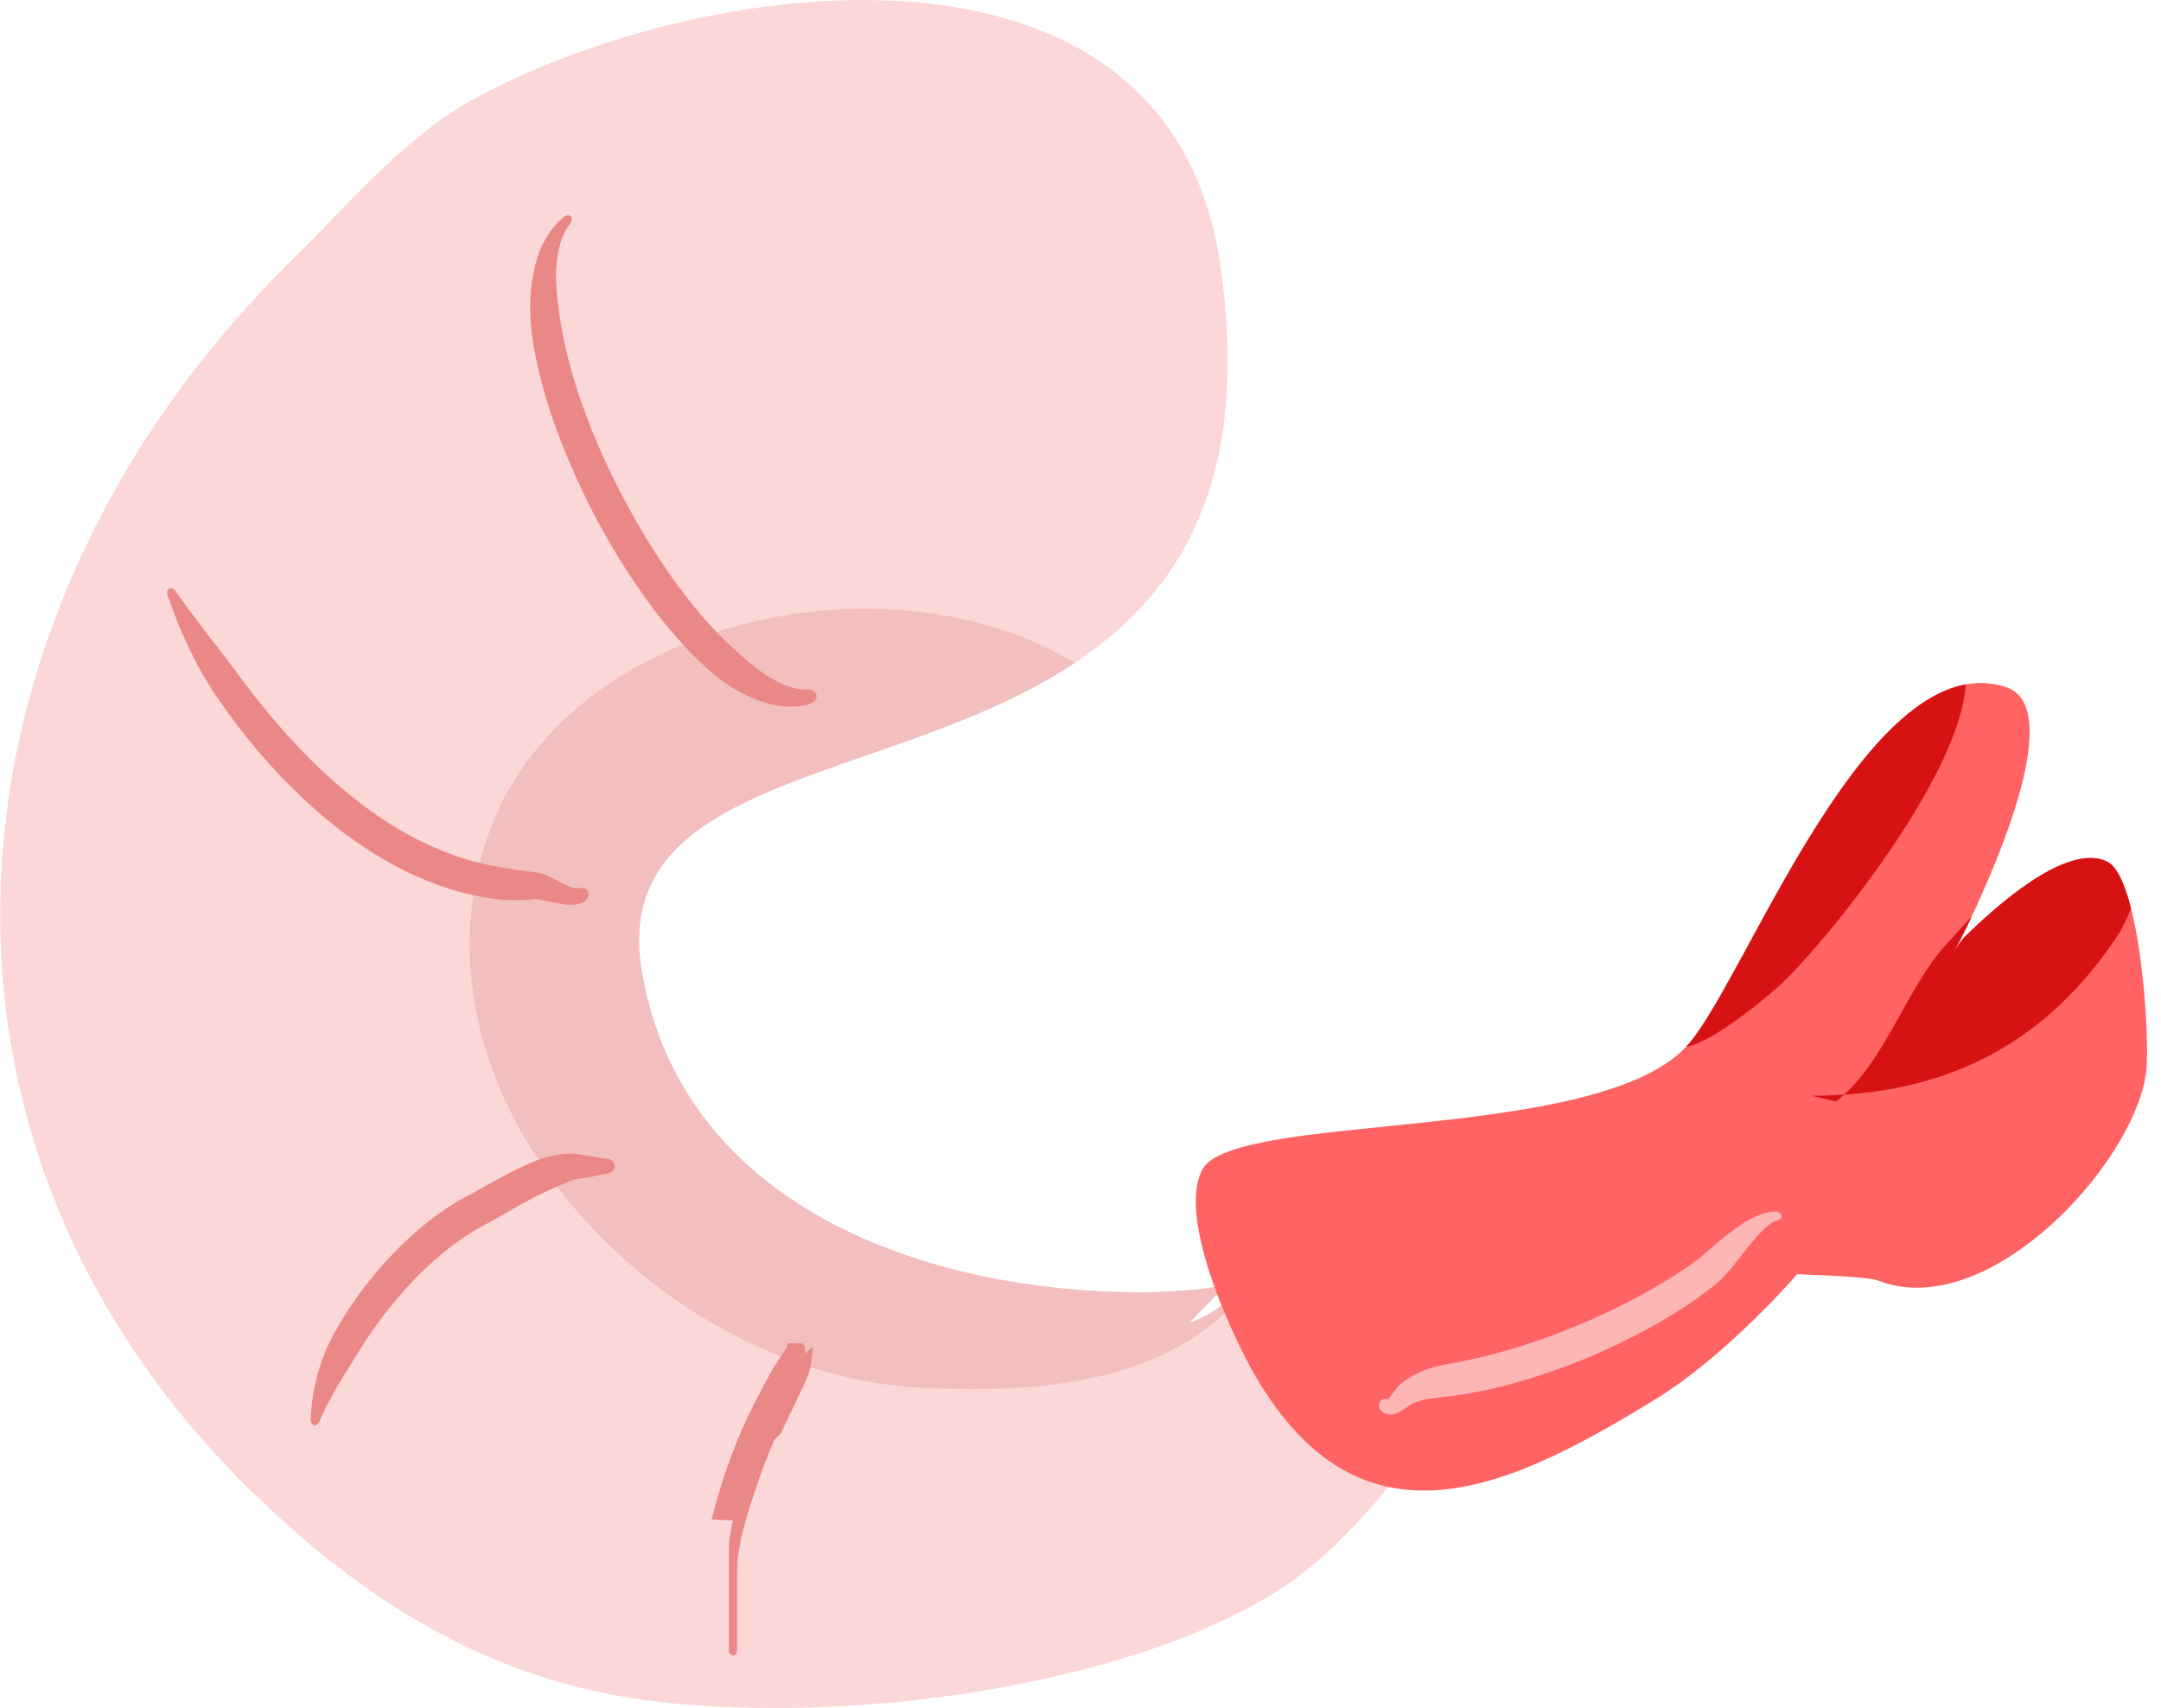 <svg xmlns="http://www.w3.org/2000/svg" xmlns:xlink="http://www.w3.org/1999/xlink" viewBox="0 0 516.25 408.06"><defs><style>.cls-1{fill:none;clip-rule:evenodd;}.cls-2{fill:#fcd7d7;}.cls-2,.cls-4,.cls-5,.cls-6,.cls-8,.cls-9{fill-rule:evenodd;}.cls-3{clip-path:url(#clip-path);}.cls-4{fill:#f2bebe;}.cls-5{fill:#ea8787;}.cls-6{fill:#ff6363;}.cls-7{clip-path:url(#clip-path-2);}.cls-8{fill:#d71212;}.cls-9{fill:#fdb5b5;}</style><clipPath id="clip-path"><path class="cls-1" d="M294.1,305.81c-.56,2.43-18.16,2.94-21.28,2.94-50.85,0-109.82-20-119.48-76.62-12.7-74.48,159.24-24.81,138.15-169C279-22.32,165.72-5.66,112.27,24.18,96.46,33,82.71,49.41,70,61.88c-84.08,82.16-98.29,208-10,294.3,26.57,26,56.21,44.68,93.34,49.86,45.74,6.38,115.57-2.32,153.09-26.76,20.29-13.21,61.92-61.81,33.6-80.26-6.67-4.35-13.56-7-22.4-4.86-14.61,3.57-21,17.78-33.6,21.89"/></clipPath><clipPath id="clip-path-2"><path class="cls-1" d="M429.33,304.41s-16.61,19.33-34.05,30c-33.54,20.48-69.47,38.61-95.3-5.56-5.3-9.06-18.8-37.62-12.8-49.34,7.32-14.31,96.43-5.9,116.64-30.58,14.22-17.37,43.11-95.3,75.39-84.78,15.58,5.07-5.68,49.32-8.54,55.59-1.29,2.84-4.26,8.34-4.26,8.34a23.8,23.8,0,0,1,2.84-4.17c5.84-5.7,24.1-23,34.14-18.07,7.91,3.87,10.4,42.83,9.25,50.73-3.23,22.08-38,59.51-64,49.35-2.46-1-19.3-1.49-19.3-1.49Z"/></clipPath></defs><g id="Warstwa_2" data-name="Warstwa 2"><g id="Warstwa_1-2" data-name="Warstwa 1"><path class="cls-2" d="M294.1,305.81c-.56,2.43-18.16,2.94-21.28,2.94-50.85,0-109.82-20-119.48-76.62-12.7-74.48,159.24-24.81,138.15-169C279-22.32,165.72-5.66,112.27,24.18,96.46,33,82.71,49.41,70,61.88c-84.08,82.16-98.29,208-10,294.3,26.57,26,56.21,44.68,93.34,49.86,45.74,6.38,115.57-2.32,153.09-26.76,20.29-13.21,61.92-61.81,33.6-80.26-6.67-4.35-13.56-7-22.4-4.86-14.61,3.57-21,17.78-33.6,21.89"/><g class="cls-3"><path class="cls-4" d="M309.75,267.57c-.57,0-.13,11.19-.2,11.92a52.9,52.9,0,0,1-13.47,30.71c-18.69,20.87-49.73,22.68-76.32,21.31-62.46-3.21-124.62-69-103.27-131.61,18.84-55.2,106.61-71.64,150.09-34.47,43.91,37.55-51.85,67.08,1.92,105.29,6.15,4.37,16.3,12.7,24.37,10.65"/><polygon class="cls-5" points="136.42 51.67 136.43 51.67 136.68 52.38 136.41 53.16 136.4 53.16 136.35 53.23 136.29 53.3 136.24 53.37 136.19 53.44 136.13 53.51 136.08 53.59 136.03 53.66 135.98 53.73 135.93 53.8 135.88 53.87 135.83 53.95 135.78 54.02 135.73 54.09 135.68 54.17 135.64 54.24 135.59 54.32 135.54 54.39 135.5 54.47 135.45 54.54 135.41 54.62 135.36 54.69 135.32 54.77 135.27 54.85 135.23 54.92 135.19 55 135.14 55.08 135.1 55.15 135.06 55.23 135.02 55.31 134.98 55.39 134.94 55.47 134.9 55.55 134.86 55.63 134.82 55.71 134.78 55.79 134.74 55.87 134.7 55.95 134.67 56.03 134.63 56.11 134.59 56.19 134.56 56.27 134.52 56.35 134.49 56.44 134.45 56.52 134.42 56.6 134.38 56.68 134.35 56.77 134.32 56.85 134.28 56.93 134.25 57.02 134.22 57.1 134.19 57.19 134.16 57.27 134.13 57.36 134.1 57.44 134.07 57.53 134.04 57.62 134.01 57.7 133.98 57.79 133.95 57.88 133.93 57.96 133.9 58.05 133.87 58.14 133.85 58.23 133.82 58.31 133.79 58.4 133.77 58.49 133.74 58.58 133.72 58.67 133.7 58.76 133.67 58.85 133.65 58.94 133.63 59.03 133.6 59.12 133.58 59.21 133.56 59.31 133.54 59.4 133.52 59.49 133.5 59.58 133.48 59.67 133.46 59.77 133.44 59.86 133.42 59.95 133.4 60.05 133.38 60.14 133.37 60.24 133.35 60.33 133.33 60.42 133.31 60.52 133.3 60.62 133.28 60.71 133.27 60.81 133.25 60.9 133.24 61 133.22 61.1 133.21 61.19 133.21 61.2 133.19 61.29 133.18 61.39 133.16 61.48 133.15 61.58 133.13 61.68 133.12 61.78 133.1 61.88 133.09 61.97 133.08 62.07 133.06 62.17 133.05 62.27 133.04 62.37 133.03 62.47 133.01 62.57 133 62.67 132.99 62.77 132.98 62.87 132.97 62.98 132.96 63.08 132.95 63.18 132.94 63.28 132.93 63.38 132.93 63.49 132.92 63.59 132.91 63.69 132.9 63.8 132.9 63.9 132.89 64.01 132.88 64.11 132.88 64.22 132.87 64.32 132.87 64.43 132.86 64.53 132.86 64.64 132.85 64.74 132.85 64.85 132.85 64.96 132.84 65.06 132.84 65.17 132.84 65.28 132.84 65.39 132.84 65.5 132.83 65.6 132.83 65.71 132.83 65.82 132.83 65.93 132.83 66.04 132.83 66.15 132.83 66.26 132.83 66.37 132.84 66.48 132.84 66.59 132.84 66.7 132.84 66.81 132.84 66.92 132.85 67.04 132.85 67.15 132.86 67.26 132.86 67.37 132.87 67.49 132.87 67.6 132.88 67.71 132.88 67.83 132.89 67.94 132.89 68.06 132.9 68.17 132.91 68.28 132.91 68.4 132.92 68.51 132.93 68.63 132.94 68.75 132.95 68.86 132.96 68.98 132.97 69.09 132.97 69.21 132.99 69.33 133 69.44 133 69.52 133 69.56 133.01 69.68 133.02 69.8 133.03 69.91 133.04 70.03 133.05 70.15 133.06 70.27 133.07 70.39 133.08 70.51 133.09 70.63 133.1 70.75 133.11 70.87 133.12 70.99 133.13 71.11 133.14 71.23 133.15 71.35 133.17 71.47 133.18 71.59 133.19 71.71 133.21 71.83 133.22 71.96 133.23 72.08 133.25 72.2 133.26 72.32 133.28 72.45 133.29 72.57 133.31 72.69 133.33 72.82 133.34 72.94 133.36 73.07 133.38 73.19 133.39 73.31 133.41 73.44 133.43 73.56 133.45 73.69 133.47 73.82 133.48 73.93 133.49 73.94 133.5 74.07 133.52 74.19 133.53 74.32 133.55 74.45 133.56 74.58 133.58 74.7 133.6 74.83 133.62 74.96 133.63 75.09 133.65 75.21 133.67 75.34 133.69 75.47 133.71 75.6 133.73 75.73 133.75 75.86 133.77 75.99 133.79 76.12 133.81 76.25 133.83 76.38 133.85 76.51 133.87 76.64 133.9 76.77 133.92 76.9 133.94 77.03 133.96 77.17 133.99 77.3 134.01 77.43 134.03 77.56 134.06 77.69 134.08 77.83 134.11 77.96 134.13 78.09 134.15 78.18 134.16 78.22 134.18 78.36 134.2 78.49 134.22 78.63 134.25 78.76 134.27 78.89 134.29 79.03 134.32 79.17 134.34 79.3 134.36 79.44 134.39 79.57 134.41 79.71 134.44 79.84 134.47 79.98 134.49 80.12 134.52 80.25 134.54 80.39 134.57 80.53 134.6 80.66 134.62 80.8 134.65 80.94 134.68 81.08 134.71 81.21 134.74 81.35 134.76 81.49 134.79 81.63 134.82 81.77 134.85 81.91 134.88 82.05 134.91 82.19 134.94 82.32 134.97 82.46 135 82.6 135.03 82.74 135.07 82.88 135.1 83.02 135.13 83.16 135.16 83.3 135.19 83.44 135.23 83.59 135.26 83.73 135.29 83.87 135.33 84.01 135.36 84.15 135.4 84.29 135.43 84.43 135.46 84.58 135.5 84.72 135.53 84.86 135.57 85 135.6 85.15 135.64 85.29 135.68 85.43 135.71 85.58 135.75 85.72 135.79 85.86 135.82 86 135.86 86.15 135.9 86.29 135.94 86.44 135.95 86.49 135.98 86.58 136.01 86.72 136.05 86.87 136.09 87.01 136.13 87.16 136.17 87.3 136.21 87.45 136.25 87.59 136.28 87.74 136.32 87.89 136.37 88.03 136.41 88.18 136.44 88.32 136.49 88.47 136.53 88.62 136.57 88.76 136.61 88.91 136.65 89.06 136.69 89.2 136.74 89.35 136.78 89.5 136.82 89.64 136.86 89.79 136.91 89.94 136.95 90.08 136.99 90.23 137.04 90.38 137.08 90.53 137.13 90.67 137.17 90.82 137.22 90.97 137.26 91.12 137.31 91.27 137.35 91.42 137.4 91.56 137.44 91.71 137.49 91.86 137.54 92.01 137.59 92.16 137.63 92.31 137.68 92.46 137.73 92.61 137.78 92.76 137.82 92.91 137.87 93.06 137.92 93.21 137.97 93.36 138.02 93.5 138.07 93.66 138.12 93.81 138.17 93.95 138.22 94.11 138.27 94.26 138.32 94.41 138.37 94.56 138.42 94.71 138.47 94.86 138.52 95.01 138.57 95.16 138.63 95.31 138.68 95.46 138.73 95.61 138.78 95.76 138.84 95.91 138.89 96.06 138.94 96.22 139 96.37 139.05 96.52 139.1 96.67 139.16 96.82 139.16 96.83 139.21 96.97 139.26 97.13 139.32 97.28 139.37 97.43 139.43 97.58 139.48 97.73 139.53 97.89 139.59 98.04 139.65 98.19 139.7 98.34 139.76 98.5 139.81 98.65 139.87 98.8 139.93 98.95 139.98 99.11 140.04 99.26 140.09 99.41 140.15 99.57 140.21 99.72 140.27 99.87 140.32 100.03 140.38 100.18 140.44 100.33 140.5 100.48 140.56 100.64 140.62 100.79 140.68 100.94 140.74 101.1 140.8 101.25 140.85 101.41 140.91 101.56 140.97 101.71 141.04 101.86 141.1 102.02 141.16 102.17 141.22 102.33 141.28 102.48 141.34 102.63 141.4 102.79 141.46 102.94 141.53 103.09 141.59 103.25 141.65 103.4 141.71 103.56 141.78 103.71 141.84 103.86 141.9 104.02 141.97 104.17 142.03 104.33 142.09 104.48 142.16 104.63 142.22 104.79 142.35 105.09 142.48 105.4 142.61 105.71 142.74 106.02 142.87 106.33 143.01 106.64 143.14 106.94 143.27 107.25 143.41 107.56 143.54 107.87 143.68 108.17 143.82 108.48 143.96 108.79 144.09 109.1 144.23 109.41 144.37 109.71 144.51 110.02 144.66 110.33 144.8 110.64 144.94 110.94 145.09 111.25 145.23 111.56 145.37 111.86 145.52 112.17 145.67 112.48 145.81 112.78 145.96 113.09 146.11 113.4 146.26 113.7 146.41 114.01 146.56 114.31 146.71 114.62 146.86 114.92 147.01 115.23 147.16 115.53 147.32 115.84 147.47 116.14 147.63 116.44 147.78 116.75 147.94 117.05 148.09 117.36 148.25 117.66 148.41 117.96 148.57 118.26 148.73 118.56 148.88 118.86 149.04 119.17 149.21 119.47 149.37 119.77 149.53 120.07 149.54 120.09 149.69 120.37 149.85 120.67 150.01 120.97 150.17 121.27 150.34 121.56 150.5 121.86 150.66 122.16 150.83 122.46 150.99 122.76 151.16 123.05 151.32 123.35 151.49 123.65 151.66 123.94 151.82 124.24 151.99 124.53 152.16 124.82 152.33 125.12 152.5 125.41 152.67 125.7 152.84 126 153.01 126.29 153.18 126.58 153.35 126.87 153.52 127.16 153.69 127.45 153.87 127.73 154.04 128.02 154.21 128.31 154.39 128.6 154.56 128.88 154.74 129.17 154.91 129.45 155.09 129.74 155.26 130.02 155.44 130.3 155.62 130.59 155.79 130.87 155.97 131.15 156.15 131.43 156.33 131.71 156.51 131.99 156.69 132.27 156.87 132.54 157.05 132.82 157.23 133.1 157.41 133.37 157.59 133.65 157.77 133.92 157.95 134.19 158.04 134.33 158.13 134.46 158.22 134.6 158.31 134.74 158.41 134.87 158.5 135.01 158.59 135.14 158.68 135.28 158.77 135.41 158.86 135.54 158.96 135.68 159.05 135.81 159.14 135.95 159.23 136.08 159.32 136.21 159.41 136.35 159.51 136.48 159.6 136.61 159.69 136.74 159.78 136.88 159.88 137.01 159.97 137.14 160.06 137.27 160.15 137.4 160.25 137.53 160.34 137.66 160.43 137.8 160.53 137.93 160.62 138.06 160.71 138.19 160.8 138.32 160.9 138.45 160.99 138.58 161.08 138.71 161.18 138.83 161.27 138.96 161.36 139.09 161.46 139.22 161.55 139.35 161.64 139.47 161.74 139.6 161.83 139.73 161.92 139.86 162.02 139.98 162.11 140.11 162.21 140.24 162.3 140.36 162.39 140.49 162.49 140.61 162.58 140.74 162.68 140.86 162.77 140.99 162.86 141.11 162.96 141.24 163.05 141.36 163.1 141.43 163.15 141.49 163.24 141.61 163.34 141.73 163.43 141.86 163.52 141.98 163.62 142.1 163.71 142.23 163.8 142.35 163.9 142.47 163.99 142.59 164.09 142.71 164.18 142.84 164.28 142.96 164.37 143.08 164.46 143.2 164.56 143.32 164.65 143.44 164.75 143.56 164.84 143.68 164.94 143.8 165.03 143.92 165.13 144.04 165.22 144.15 165.31 144.27 165.41 144.39 165.5 144.51 165.6 144.63 165.69 144.74 165.79 144.86 165.88 144.98 165.98 145.09 166.07 145.21 166.17 145.32 166.26 145.44 166.36 145.55 166.45 145.67 166.55 145.78 166.64 145.9 166.74 146.01 166.83 146.13 166.93 146.24 167.02 146.35 167.12 146.46 167.21 146.58 167.31 146.69 167.4 146.8 167.5 146.91 167.59 147.02 167.69 147.13 167.78 147.25 167.88 147.35 167.97 147.47 168.07 147.57 168.16 147.68 168.26 147.79 168.35 147.9 168.45 148.01 168.54 148.12 168.64 148.23 168.74 148.33 168.83 148.44 168.93 148.55 169.02 148.66 169.12 148.76 169.21 148.87 169.31 148.97 169.4 149.08 169.5 149.18 169.59 149.29 169.69 149.39 169.78 149.5 169.85 149.57 169.88 149.6 169.97 149.7 170.07 149.81 170.16 149.91 170.26 150.01 170.35 150.12 170.45 150.22 170.54 150.32 170.64 150.42 170.73 150.52 170.83 150.62 170.92 150.72 171.02 150.82 171.11 150.93 171.21 151.02 171.3 151.12 171.4 151.22 171.49 151.32 171.58 151.42 171.68 151.52 171.77 151.62 171.87 151.71 171.96 151.81 172.06 151.91 172.15 152 172.25 152.1 172.34 152.19 172.44 152.29 172.53 152.38 172.62 152.48 172.72 152.57 172.81 152.66 172.91 152.76 173 152.85 173.09 152.94 173.19 153.03 173.28 153.13 173.38 153.22 173.47 153.31 173.57 153.4 173.66 153.49 173.75 153.58 173.85 153.67 173.94 153.76 174.04 153.85 174.13 153.94 174.22 154.02 174.32 154.11 174.41 154.2 174.5 154.29 174.6 154.37 174.69 154.46 174.79 154.54 174.88 154.63 174.97 154.72 175.07 154.8 175.16 154.88 175.25 154.97 175.35 155.05 175.44 155.13 175.53 155.22 175.63 155.3 175.64 155.31 175.72 155.38 175.81 155.47 175.9 155.55 175.99 155.63 176.08 155.72 176.17 155.8 176.26 155.88 176.35 155.96 176.44 156.04 176.54 156.13 176.63 156.21 176.72 156.29 176.81 156.37 176.9 156.45 176.99 156.53 177.08 156.6 177.17 156.68 177.26 156.76 177.35 156.84 177.44 156.91 177.53 156.99 177.62 157.07 177.71 157.14 177.8 157.22 177.89 157.29 177.96 157.35 177.98 157.37 178.07 157.44 178.15 157.52 178.24 157.6 178.33 157.67 178.41 157.75 178.5 157.82 178.59 157.9 178.68 157.97 178.76 158.05 178.85 158.12 178.94 158.19 179.03 158.27 179.11 158.34 179.2 158.41 179.28 158.48 179.37 158.55 179.46 158.62 179.55 158.69 179.63 158.76 179.72 158.83 179.81 158.9 179.89 158.97 179.98 159.04 180.06 159.1 180.15 159.17 180.24 159.24 180.32 159.3 180.41 159.37 180.49 159.43 180.5 159.44 180.58 159.5 180.66 159.57 180.75 159.64 180.83 159.7 180.91 159.77 181 159.84 181.08 159.9 181.17 159.97 181.25 160.03 181.33 160.09 181.42 160.16 181.5 160.22 181.58 160.28 181.67 160.34 181.75 160.41 181.83 160.47 181.92 160.53 182 160.59 182.08 160.65 182.17 160.71 182.25 160.77 182.33 160.82 182.42 160.88 182.5 160.94 182.58 161 182.66 161.05 182.75 161.11 182.83 161.17 182.91 161.22 183 161.28 183.08 161.33 183.16 161.38 183.24 161.44 183.32 161.49 183.41 161.54 183.49 161.6 183.57 161.65 183.65 161.7 183.74 161.75 183.82 161.8 183.9 161.85 183.98 161.9 184.06 161.95 184.14 162 184.22 162.05 184.31 162.09 184.39 162.14 184.47 162.19 184.55 162.23 184.63 162.28 184.71 162.33 184.79 162.37 184.87 162.41 184.96 162.46 185.03 162.5 185.12 162.54 185.2 162.59 185.28 162.63 185.36 162.67 185.44 162.71 185.52 162.75 185.6 162.79 185.68 162.83 185.76 162.87 185.79 162.89 185.84 162.91 185.92 162.96 186 163 186.07 163.03 186.15 163.07 186.23 163.11 186.31 163.15 186.39 163.19 186.47 163.23 186.54 163.27 186.62 163.3 186.7 163.34 186.78 163.38 186.86 163.41 186.94 163.45 187.01 163.48 187.09 163.51 187.17 163.55 187.25 163.58 187.32 163.61 187.4 163.65 187.48 163.68 187.56 163.71 187.63 163.74 187.71 163.77 187.79 163.8 187.87 163.83 187.94 163.86 188.02 163.89 188.1 163.91 188.18 163.94 188.25 163.97 188.33 164 188.41 164.02 188.48 164.05 188.56 164.07 188.64 164.1 188.71 164.12 188.79 164.15 188.87 164.17 188.94 164.19 189.02 164.21 189.1 164.23 189.17 164.26 189.25 164.28 189.32 164.3 189.4 164.32 189.48 164.34 189.55 164.35 189.63 164.37 189.71 164.39 189.78 164.41 189.86 164.43 189.93 164.44 190.01 164.46 190.09 164.47 190.16 164.49 190.24 164.5 190.31 164.52 190.39 164.53 190.46 164.54 190.54 164.56 190.61 164.57 190.69 164.58 190.76 164.59 190.84 164.6 190.92 164.61 190.99 164.62 191.07 164.63 191.14 164.64 191.22 164.65 191.29 164.65 191.37 164.66 191.44 164.67 191.52 164.67 191.59 164.68 191.67 164.68 191.74 164.69 191.82 164.69 191.89 164.7 191.97 164.7 192.04 164.7 192.12 164.7 192.19 164.71 192.27 164.71 192.34 164.71 192.42 164.71 192.49 164.71 192.57 164.71 192.64 164.7 192.72 164.7 192.79 164.7 192.85 164.7 192.87 164.7 192.94 164.69 193.03 164.69 193.73 164.77 194.35 165.05 194.82 165.49 195.07 166.04 195.07 166.04 195.05 166.66 194.79 167.25 194.33 167.75 193.72 168.08 193.72 168.08 193.63 168.11 193.53 168.15 193.5 168.15 193.44 168.17 193.34 168.2 193.25 168.23 193.15 168.26 193.05 168.28 192.96 168.31 192.86 168.33 192.76 168.36 192.67 168.38 192.57 168.41 192.47 168.43 192.37 168.45 192.28 168.47 192.18 168.49 192.08 168.51 191.98 168.53 191.88 168.55 191.78 168.57 191.68 168.58 191.58 168.6 191.48 168.62 191.38 168.63 191.28 168.65 191.18 168.66 191.08 168.67 190.98 168.69 190.88 168.7 190.78 168.71 190.67 168.72 190.57 168.73 190.47 168.74 190.37 168.75 190.27 168.76 190.16 168.77 190.06 168.78 189.96 168.78 189.85 168.79 189.75 168.79 189.65 168.8 189.54 168.8 189.44 168.81 189.34 168.81 189.23 168.81 189.13 168.81 189.02 168.81 188.92 168.81 188.81 168.81 188.71 168.81 188.6 168.81 188.5 168.81 188.39 168.81 188.29 168.8 188.18 168.8 188.07 168.79 187.97 168.79 187.86 168.78 187.76 168.78 187.65 168.77 187.54 168.76 187.44 168.76 187.33 168.75 187.22 168.74 187.12 168.73 187.01 168.72 186.9 168.71 186.79 168.7 186.69 168.69 186.58 168.67 186.47 168.66 186.36 168.65 186.25 168.63 186.15 168.62 186.04 168.6 185.93 168.59 185.82 168.57 185.71 168.55 185.6 168.53 185.49 168.52 185.38 168.5 185.28 168.48 185.17 168.46 185.06 168.44 184.95 168.42 184.84 168.4 184.73 168.37 184.62 168.35 184.51 168.33 184.4 168.3 184.29 168.28 184.18 168.25 184.07 168.23 183.96 168.2 183.89 168.19 183.85 168.18 183.74 168.15 183.63 168.12 183.52 168.09 183.41 168.06 183.3 168.02 183.19 167.99 183.08 167.96 182.97 167.93 182.86 167.89 182.75 167.86 182.64 167.82 182.53 167.79 182.41 167.75 182.3 167.72 182.19 167.68 182.08 167.64 181.97 167.6 181.86 167.57 181.75 167.53 181.64 167.49 181.53 167.45 181.42 167.41 181.31 167.37 181.19 167.33 181.08 167.28 180.97 167.24 180.86 167.2 180.75 167.16 180.64 167.11 180.53 167.07 180.41 167.03 180.3 166.98 180.19 166.93 180.08 166.89 179.97 166.84 179.86 166.79 179.74 166.75 179.63 166.7 179.52 166.65 179.41 166.6 179.29 166.55 179.18 166.5 179.07 166.45 178.96 166.4 178.85 166.35 178.73 166.3 178.62 166.25 178.51 166.19 178.4 166.14 178.28 166.09 178.17 166.03 178.06 165.98 177.94 165.93 177.83 165.87 177.72 165.81 177.61 165.76 177.49 165.7 177.38 165.65 177.27 165.59 177.15 165.53 177.04 165.47 176.93 165.41 176.81 165.35 176.7 165.29 176.69 165.29 176.59 165.23 176.48 165.17 176.37 165.1 176.25 165.04 176.14 164.97 176.03 164.91 175.92 164.84 175.81 164.78 175.7 164.71 175.59 164.65 175.47 164.58 175.36 164.51 175.25 164.44 175.14 164.37 175.03 164.3 174.91 164.24 174.8 164.16 174.69 164.09 174.58 164.03 174.47 163.95 174.35 163.88 174.24 163.81 174.13 163.74 174.02 163.67 173.91 163.59 173.79 163.52 173.68 163.45 173.57 163.37 173.46 163.3 173.44 163.28 173.35 163.22 173.24 163.14 173.13 163.06 173.02 162.98 172.91 162.9 172.8 162.82 172.69 162.74 172.58 162.66 172.47 162.58 172.36 162.5 172.25 162.42 172.14 162.34 172.03 162.25 171.92 162.17 171.81 162.09 171.7 162 171.59 161.92 171.48 161.83 171.37 161.75 171.26 161.66 171.15 161.58 171.04 161.49 170.93 161.4 170.82 161.32 170.71 161.23 170.62 161.16 170.6 161.14 170.5 161.05 170.39 160.96 170.28 160.87 170.18 160.78 170.07 160.69 169.96 160.59 169.85 160.5 169.75 160.41 169.64 160.31 169.53 160.22 169.42 160.13 169.32 160.03 169.21 159.94 169.1 159.84 169 159.75 168.89 159.65 168.78 159.55 168.68 159.46 168.57 159.36 168.46 159.26 168.35 159.16 168.25 159.07 168.14 158.97 168.03 158.87 167.93 158.77 167.82 158.67 167.71 158.57 167.61 158.47 167.5 158.37 167.39 158.27 167.29 158.17 167.18 158.07 167.07 157.97 166.97 157.87 166.86 157.76 166.75 157.66 166.65 157.56 166.54 157.45 166.43 157.35 166.33 157.25 166.22 157.14 166.11 157.04 166.01 156.93 165.9 156.83 165.8 156.72 165.69 156.61 165.58 156.51 165.48 156.4 165.37 156.29 165.26 156.19 165.16 156.08 165.05 155.97 164.95 155.86 164.84 155.75 164.74 155.65 164.63 155.54 164.52 155.43 164.42 155.32 164.31 155.21 164.21 155.1 164.1 154.99 164.07 154.96 164 154.88 163.89 154.76 163.79 154.65 163.68 154.54 163.58 154.43 163.47 154.31 163.37 154.2 163.26 154.09 163.16 153.97 163.05 153.86 162.95 153.74 162.84 153.63 162.74 153.51 162.63 153.4 162.53 153.28 162.43 153.16 162.32 153.05 162.22 152.93 162.11 152.81 162.01 152.7 161.91 152.58 161.8 152.46 161.7 152.34 161.59 152.23 161.49 152.11 161.38 151.99 161.28 151.87 161.18 151.75 161.07 151.63 160.97 151.51 160.87 151.39 160.76 151.27 160.66 151.15 160.56 151.03 160.45 150.91 160.35 150.78 160.25 150.66 160.14 150.54 160.04 150.42 159.94 150.29 159.83 150.17 159.73 150.05 159.63 149.92 159.53 149.8 159.42 149.68 159.32 149.55 159.22 149.43 159.11 149.3 159.01 149.18 158.91 149.05 158.81 148.93 158.7 148.8 158.6 148.67 158.5 148.55 158.4 148.42 158.29 148.29 158.19 148.16 158.09 148.04 157.99 147.91 157.89 147.78 157.79 147.65 157.68 147.53 157.58 147.4 157.48 147.27 157.38 147.14 157.28 147.01 157.18 146.88 157.07 146.75 156.97 146.62 156.87 146.49 156.77 146.36 156.73 146.3 156.67 146.23 156.57 146.09 156.47 145.96 156.37 145.83 156.27 145.7 156.17 145.56 156.07 145.43 155.97 145.3 155.87 145.17 155.77 145.03 155.67 144.9 155.57 144.76 155.47 144.63 155.37 144.5 155.27 144.36 155.17 144.23 155.07 144.09 154.97 143.96 154.88 143.82 154.78 143.68 154.68 143.55 154.58 143.41 154.48 143.28 154.38 143.14 154.28 143 154.18 142.86 154.09 142.73 153.99 142.59 153.89 142.45 153.79 142.31 153.69 142.18 153.59 142.04 153.5 141.9 153.4 141.76 153.3 141.62 153.2 141.48 153.11 141.34 153.01 141.2 152.91 141.06 152.81 140.92 152.72 140.78 152.62 140.64 152.52 140.5 152.43 140.36 152.33 140.22 152.23 140.08 152.13 139.94 152.04 139.79 151.94 139.65 151.84 139.51 151.75 139.37 151.65 139.22 151.56 139.08 151.46 138.94 151.37 138.8 151.27 138.65 151.08 138.37 150.89 138.08 150.7 137.79 150.51 137.5 150.32 137.21 150.13 136.92 149.94 136.63 149.75 136.34 149.56 136.04 149.37 135.75 149.19 135.46 149 135.16 148.81 134.87 148.63 134.57 148.44 134.27 148.26 133.98 148.07 133.68 147.89 133.38 147.7 133.08 147.52 132.78 147.34 132.48 147.16 132.18 146.97 131.88 146.79 131.57 146.61 131.27 146.43 130.97 146.25 130.66 146.07 130.36 145.89 130.06 145.71 129.75 145.54 129.44 145.36 129.14 145.18 128.83 145.01 128.52 144.83 128.22 144.66 127.91 144.48 127.6 144.31 127.29 144.13 126.98 143.96 126.67 143.79 126.36 143.61 126.05 143.44 125.73 143.27 125.42 143.1 125.11 142.93 124.8 142.76 124.48 142.59 124.17 142.44 123.88 142.43 123.86 142.26 123.54 142.09 123.22 141.93 122.91 141.76 122.59 141.6 122.27 141.44 121.96 141.28 121.64 141.12 121.32 140.95 121 140.79 120.69 140.63 120.37 140.47 120.05 140.32 119.73 140.16 119.41 140 119.09 139.84 118.77 139.69 118.45 139.53 118.13 139.38 117.81 139.23 117.48 139.07 117.16 138.92 116.84 138.77 116.52 138.62 116.2 138.47 115.88 138.32 115.55 138.17 115.23 138.02 114.91 137.87 114.59 137.72 114.26 137.58 113.94 137.43 113.62 137.29 113.29 137.14 112.97 137 112.65 136.86 112.32 136.72 112 136.57 111.67 136.43 111.35 136.29 111.03 136.16 110.7 136.02 110.38 135.88 110.05 135.74 109.73 135.61 109.4 135.47 109.08 135.34 108.75 135.2 108.43 135.07 108.11 134.94 107.78 134.87 107.62 134.81 107.46 134.74 107.29 134.68 107.13 134.61 106.97 134.55 106.81 134.48 106.64 134.42 106.48 134.35 106.32 134.29 106.16 134.23 106 134.16 105.83 134.1 105.67 134.04 105.51 133.97 105.35 133.91 105.19 133.85 105.02 133.79 104.86 133.73 104.7 133.66 104.54 133.6 104.37 133.54 104.21 133.48 104.05 133.42 103.89 133.36 103.73 133.3 103.56 133.24 103.4 133.18 103.24 133.12 103.08 133.06 102.92 133 102.75 132.94 102.59 132.88 102.43 132.82 102.27 132.76 102.11 132.7 101.94 132.65 101.78 132.59 101.62 132.53 101.46 132.47 101.3 132.41 101.14 132.36 100.98 132.3 100.81 132.24 100.65 132.19 100.49 132.13 100.33 132.08 100.17 132.02 100.01 131.97 99.85 131.91 99.69 131.85 99.52 131.8 99.37 131.8 99.36 131.75 99.2 131.69 99.04 131.64 98.88 131.59 98.72 131.53 98.56 131.48 98.39 131.43 98.23 131.38 98.07 131.32 97.91 131.27 97.75 131.22 97.59 131.17 97.43 131.12 97.27 131.07 97.11 131.02 96.95 130.97 96.79 130.92 96.63 130.87 96.47 130.82 96.31 130.77 96.15 130.72 95.99 130.67 95.83 130.62 95.67 130.57 95.51 130.53 95.35 130.48 95.19 130.43 95.03 130.38 94.87 130.34 94.71 130.29 94.55 130.24 94.39 130.2 94.23 130.15 94.07 130.1 93.91 130.06 93.75 130.01 93.59 129.97 93.43 129.92 93.27 129.88 93.11 129.83 92.96 129.79 92.8 129.75 92.64 129.7 92.48 129.66 92.32 129.62 92.16 129.57 92.01 129.53 91.85 129.49 91.69 129.44 91.53 129.4 91.37 129.36 91.22 129.32 91.06 129.28 90.9 129.24 90.74 129.2 90.59 129.16 90.43 129.12 90.27 129.08 90.11 129.04 89.96 129 89.8 128.96 89.64 128.92 89.49 128.88 89.33 128.84 89.17 128.81 89.02 128.77 88.86 128.73 88.71 128.69 88.55 128.66 88.39 128.63 88.3 128.62 88.24 128.58 88.08 128.55 87.93 128.51 87.77 128.48 87.61 128.44 87.46 128.41 87.3 128.38 87.15 128.34 86.99 128.31 86.84 128.28 86.68 128.24 86.53 128.21 86.37 128.18 86.22 128.15 86.06 128.12 85.91 128.08 85.76 128.05 85.6 128.02 85.45 127.99 85.3 127.96 85.14 127.93 84.99 127.9 84.83 127.87 84.68 127.84 84.53 127.81 84.38 127.78 84.22 127.76 84.07 127.73 83.92 127.7 83.77 127.67 83.61 127.65 83.46 127.62 83.31 127.59 83.16 127.57 83 127.54 82.85 127.52 82.7 127.49 82.55 127.46 82.4 127.44 82.25 127.41 82.1 127.39 81.95 127.37 81.8 127.34 81.65 127.32 81.5 127.3 81.35 127.27 81.2 127.25 81.05 127.23 80.9 127.21 80.75 127.18 80.6 127.16 80.45 127.14 80.3 127.12 80.15 127.1 80 127.08 79.85 127.06 79.7 127.04 79.56 127.02 79.41 127 79.26 127 79.21 126.99 79.11 126.97 78.97 126.96 78.82 126.94 78.67 126.93 78.52 126.91 78.37 126.9 78.23 126.89 78.08 126.87 77.93 126.86 77.79 126.85 77.64 126.84 77.49 126.83 77.35 126.81 77.2 126.8 77.06 126.79 76.91 126.78 76.77 126.77 76.62 126.76 76.48 126.75 76.33 126.74 76.19 126.73 76.04 126.72 75.9 126.72 75.75 126.71 75.61 126.7 75.47 126.69 75.32 126.69 75.18 126.68 75.04 126.67 74.89 126.67 74.75 126.66 74.61 126.66 74.47 126.66 74.45 126.65 74.33 126.65 74.18 126.65 74.04 126.65 73.9 126.65 73.76 126.65 73.62 126.65 73.48 126.65 73.34 126.65 73.2 126.66 73.06 126.66 72.92 126.66 72.78 126.66 72.64 126.66 72.5 126.67 72.36 126.67 72.22 126.67 72.08 126.68 71.94 126.68 71.81 126.69 71.67 126.69 71.53 126.7 71.39 126.7 71.25 126.71 71.12 126.72 70.98 126.72 70.84 126.73 70.71 126.74 70.57 126.74 70.44 126.75 70.3 126.76 70.17 126.77 70.03 126.78 69.9 126.79 69.76 126.8 69.63 126.81 69.5 126.81 69.45 126.82 69.36 126.83 69.23 126.85 69.09 126.86 68.96 126.88 68.83 126.89 68.7 126.91 68.56 126.92 68.43 126.94 68.3 126.96 68.17 126.97 68.04 126.99 67.91 127.01 67.78 127.03 67.65 127.05 67.52 127.06 67.39 127.08 67.26 127.1 67.13 127.12 67 127.14 66.88 127.17 66.75 127.19 66.62 127.21 66.49 127.23 66.37 127.25 66.24 127.27 66.11 127.3 65.99 127.32 65.86 127.34 65.74 127.36 65.61 127.39 65.48 127.41 65.36 127.44 65.24 127.46 65.11 127.49 64.99 127.51 64.87 127.54 64.74 127.57 64.62 127.59 64.5 127.62 64.37 127.65 64.25 127.68 64.13 127.7 64.01 127.73 63.89 127.76 63.77 127.79 63.65 127.82 63.53 127.85 63.41 127.88 63.29 127.91 63.17 127.94 63.05 127.97 62.94 128.01 62.82 128.04 62.7 128.07 62.58 128.1 62.47 128.14 62.35 128.17 62.23 128.21 62.12 128.24 62 128.28 61.89 128.31 61.77 128.35 61.66 128.38 61.54 128.42 61.43 128.46 61.32 128.49 61.2 128.53 61.09 128.57 60.98 128.61 60.87 128.65 60.75 128.69 60.64 128.72 60.53 128.76 60.42 128.8 60.31 128.84 60.2 128.89 60.09 128.92 59.99 128.93 59.98 128.97 59.87 129.02 59.77 129.06 59.66 129.11 59.55 129.15 59.45 129.2 59.34 129.25 59.24 129.29 59.13 129.34 59.03 129.39 58.92 129.44 58.82 129.49 58.71 129.54 58.61 129.59 58.51 129.63 58.41 129.69 58.3 129.74 58.2 129.79 58.1 129.84 58 129.89 57.9 129.94 57.8 129.99 57.7 130.05 57.6 130.1 57.5 130.15 57.41 130.21 57.31 130.26 57.21 130.32 57.12 130.37 57.02 130.43 56.92 130.48 56.83 130.54 56.73 130.6 56.64 130.65 56.54 130.71 56.45 130.77 56.36 130.83 56.26 130.89 56.17 130.95 56.08 131 55.99 131.06 55.9 131.13 55.81 131.19 55.72 131.25 55.63 131.31 55.54 131.37 55.45 131.43 55.36 131.49 55.27 131.56 55.19 131.62 55.1 131.68 55.02 131.75 54.93 131.81 54.84 131.88 54.76 131.94 54.67 132.01 54.59 132.07 54.51 132.14 54.43 132.21 54.34 132.27 54.26 132.34 54.18 132.41 54.1 132.48 54.02 132.55 53.94 132.62 53.86 132.69 53.78 132.75 53.7 132.82 53.63 132.9 53.55 132.97 53.47 133.04 53.4 133.11 53.32 133.18 53.24 133.25 53.17 133.33 53.1 133.4 53.02 133.47 52.95 133.55 52.88 133.62 52.81 133.7 52.73 133.77 52.66 133.85 52.59 133.92 52.52 134 52.45 134.07 52.38 134.15 52.32 134.23 52.25 134.31 52.18 134.38 52.12 134.46 52.05 134.54 51.98 134.62 51.92 134.7 51.85 134.78 51.79 134.86 51.73 134.94 51.66 135.72 51.4 136.42 51.67 136.42 51.67"/><polygon class="cls-5" points="137.87 212.25 137.85 212.25 137.89 212.25 137.86 212.25 137.9 212.25 137.88 212.26 137.91 212.25 137.89 212.26 137.93 212.25 137.9 212.26 137.94 212.25 137.92 212.26 137.95 212.24 137.93 212.25 137.97 212.24 137.94 212.25 137.95 212.25 137.98 212.24 137.96 212.25 137.99 212.24 137.97 212.25 138 212.24 137.98 212.25 138.02 212.24 137.99 212.25 138.03 212.24 138.72 212.09 139.4 212.15 139.98 212.41 140.4 212.85 140.4 212.85 140.59 213.44 140.54 214.09 140.27 214.71 139.79 215.22 139.79 215.22 139.75 215.25 139.7 215.29 139.65 215.32 139.59 215.36 139.55 215.39 139.54 215.39 139.49 215.43 139.43 215.46 139.38 215.49 139.32 215.52 139.27 215.55 139.21 215.57 139.16 215.6 139.1 215.63 139.04 215.66 138.99 215.68 138.93 215.71 138.87 215.73 138.81 215.75 138.76 215.77 138.7 215.79 138.64 215.82 138.58 215.84 138.52 215.85 138.47 215.87 138.41 215.89 138.35 215.91 138.29 215.93 138.23 215.94 138.18 215.96 138.12 215.97 138.06 215.98 138 216 137.94 216.01 137.88 216.02 137.82 216.03 137.76 216.04 137.71 216.06 137.65 216.06 137.59 216.07 137.53 216.08 137.47 216.09 137.41 216.1 137.35 216.11 137.3 216.11 137.24 216.12 137.18 216.12 137.12 216.13 137.06 216.13 137 216.14 136.94 216.14 136.89 216.15 136.83 216.15 136.77 216.15 136.71 216.16 136.65 216.16 136.59 216.16 136.54 216.16 136.48 216.16 136.42 216.16 136.36 216.16 136.3 216.16 136.25 216.16 136.19 216.16 136.13 216.16 136.07 216.16 136.01 216.16 135.96 216.16 135.9 216.15 135.84 216.15 135.78 216.15 135.72 216.15 135.66 216.14 135.61 216.14 135.55 216.13 135.49 216.13 135.43 216.13 135.38 216.12 135.32 216.12 135.26 216.11 135.2 216.11 135.14 216.1 135.09 216.09 135.03 216.09 134.97 216.08 134.91 216.08 134.86 216.07 134.8 216.06 134.74 216.06 134.63 216.04 134.51 216.03 134.4 216.01 134.28 215.99 134.17 215.98 134.05 215.96 133.94 215.94 133.82 215.92 133.71 215.9 133.59 215.88 133.48 215.86 133.37 215.84 133.25 215.82 133.14 215.8 133.03 215.78 132.91 215.76 132.8 215.73 132.69 215.71 132.58 215.69 132.47 215.66 132.35 215.64 132.24 215.62 132.13 215.6 132.02 215.57 131.8 215.53 131.59 215.48 131.37 215.43 131.16 215.39 130.74 215.3 130.53 215.25 130.4 215.23 130.33 215.21 130.13 215.16 130.03 215.14 129.94 215.12 129.84 215.09 129.74 215.07 129.65 215.05 129.56 215.03 129.47 215.01 129.38 215 129.29 214.98 129.2 214.96 129.11 214.94 129.03 214.93 128.94 214.91 128.86 214.9 128.78 214.88 128.7 214.87 128.62 214.86 128.54 214.84 128.47 214.83 128.39 214.82 128.32 214.81 128.25 214.81 128.18 214.8 128.15 214.8 128.12 214.79 128.08 214.79 128.05 214.79 128.02 214.79 127.99 214.78 127.96 214.78 127.93 214.78 127.9 214.78 127.87 214.78 127.85 214.78 127.82 214.78 127.79 214.78 127.77 214.78 127.74 214.78 127.72 214.78 127.69 214.78 127.67 214.78 127.65 214.78 127.63 214.78 127.61 214.78 127.59 214.78 127.57 214.79 127.55 214.79 127.52 214.79 127.54 214.79 127.51 214.79 127.48 214.79 127.51 214.8 127.48 214.8 127.45 214.8 127.48 214.8 127.45 214.81 127.43 214.81 127.45 214.81 127.43 214.81 127.41 214.81 127.43 214.82 127.41 214.82 127.39 214.82 127.41 214.82 127.39 214.83 127.37 214.83 127.4 214.83 127.37 214.83 127.26 214.85 127.14 214.86 127.02 214.87 126.89 214.88 126.77 214.89 126.65 214.9 126.53 214.91 126.41 214.92 126.29 214.93 126.17 214.94 126.05 214.95 125.93 214.96 125.81 214.97 125.69 214.98 125.56 214.99 125.44 215 125.32 215.01 125.2 215.01 125.08 215.02 124.99 215.03 124.96 215.03 124.84 215.03 124.72 215.03 124.6 215.04 124.48 215.04 124.36 215.04 124.24 215.05 124.12 215.05 124 215.05 123.88 215.05 123.75 215.05 123.63 215.06 123.51 215.06 123.39 215.06 123.27 215.06 123.15 215.06 123.03 215.06 122.91 215.06 122.79 215.06 122.67 215.06 122.55 215.06 122.43 215.06 122.31 215.05 122.19 215.05 122.07 215.05 121.95 215.05 121.83 215.05 121.71 215.04 121.59 215.04 121.58 215.04 121.47 215.03 121.35 215.03 121.23 215.02 121.11 215.01 120.99 215.01 120.87 215 120.75 214.99 120.63 214.98 120.51 214.97 120.39 214.97 120.27 214.96 120.15 214.95 120.03 214.94 119.91 214.93 119.79 214.92 119.67 214.91 119.55 214.9 119.43 214.89 119.31 214.88 119.2 214.87 119.08 214.85 118.96 214.84 118.84 214.83 118.72 214.82 118.6 214.81 118.48 214.79 118.4 214.79 118.36 214.78 118.24 214.77 118.13 214.75 118.01 214.73 117.89 214.72 117.77 214.7 117.65 214.68 117.53 214.66 117.42 214.65 117.3 214.63 117.18 214.61 117.06 214.59 116.94 214.58 116.83 214.56 116.71 214.54 116.59 214.52 116.47 214.5 116.36 214.48 116.24 214.46 116.12 214.44 116 214.42 115.89 214.4 115.77 214.38 115.65 214.36 115.53 214.34 115.42 214.32 115.3 214.3 115.18 214.28 115.06 214.26 114.95 214.24 114.83 214.21 114.71 214.19 114.6 214.17 114.48 214.15 114.36 214.12 114.25 214.1 114.13 214.08 114.01 214.05 113.9 214.03 113.78 214 113.66 213.98 113.55 213.96 113.43 213.93 113.31 213.91 113.2 213.88 113.08 213.86 112.97 213.83 112.85 213.81 112.73 213.78 112.62 213.75 112.5 213.73 112.39 213.7 112.27 213.68 112.16 213.65 112.04 213.62 111.92 213.59 111.81 213.57 111.69 213.54 111.58 213.51 111.46 213.48 111.35 213.46 111.23 213.43 111.12 213.4 111 213.37 110.89 213.34 110.77 213.31 110.66 213.28 110.54 213.25 110.43 213.22 110.31 213.19 110.3 213.19 110.2 213.16 110.08 213.13 109.97 213.1 109.85 213.07 109.74 213.04 109.62 213.01 109.51 212.97 109.4 212.94 109.28 212.91 109.17 212.88 109.05 212.84 108.94 212.81 108.83 212.78 108.71 212.75 108.6 212.71 108.48 212.68 108.37 212.64 108.26 212.61 108.14 212.57 108.03 212.54 107.92 212.51 107.8 212.47 107.69 212.44 107.58 212.4 107.46 212.37 107.35 212.33 107.24 212.29 107.12 212.26 107.01 212.22 106.9 212.19 106.79 212.15 106.67 212.11 106.56 212.07 106.45 212.04 106.33 212 106.22 211.96 106.11 211.93 106 211.89 105.89 211.85 105.77 211.81 105.66 211.77 105.55 211.73 105.44 211.69 105.33 211.66 105.21 211.62 105.1 211.58 104.99 211.54 104.88 211.5 104.77 211.46 104.65 211.42 104.43 211.34 104.21 211.26 103.98 211.18 103.76 211.09 103.54 211.01 103.32 210.92 103.1 210.84 102.88 210.75 102.66 210.67 102.43 210.58 102.21 210.49 101.99 210.4 101.77 210.31 101.55 210.22 101.33 210.13 101.11 210.04 100.89 209.95 100.68 209.86 100.46 209.77 100.38 209.73 100.24 209.67 100.02 209.58 99.81 209.48 99.59 209.38 99.37 209.28 99.16 209.19 98.94 209.09 98.72 208.99 98.51 208.89 98.29 208.79 98.08 208.69 97.86 208.58 97.65 208.48 97.43 208.38 97.22 208.27 97 208.17 96.79 208.06 96.58 207.96 96.36 207.85 96.15 207.74 95.94 207.63 95.73 207.53 95.52 207.42 95.3 207.31 95.09 207.2 94.88 207.09 94.67 206.97 94.46 206.86 94.25 206.75 94.04 206.64 93.83 206.52 93.62 206.41 93.41 206.29 93.2 206.18 92.99 206.06 92.78 205.94 92.58 205.83 92.37 205.71 92.16 205.59 91.95 205.47 91.75 205.35 91.54 205.23 91.33 205.11 91.13 204.99 90.92 204.87 90.72 204.74 90.51 204.62 90.31 204.5 90.1 204.37 89.9 204.25 89.69 204.12 89.49 204 89.28 203.87 89.08 203.74 88.88 203.62 88.67 203.49 88.47 203.36 88.27 203.23 88.07 203.1 87.87 202.97 87.66 202.84 87.46 202.71 87.26 202.57 87.06 202.44 86.86 202.31 86.66 202.18 86.46 202.04 86.26 201.91 86.06 201.77 85.86 201.64 85.67 201.5 85.47 201.37 85.27 201.23 85.07 201.09 84.87 200.96 84.68 200.82 84.48 200.68 84.28 200.54 84.09 200.4 83.89 200.26 83.69 200.12 83.5 199.98 83.3 199.84 83.11 199.69 82.91 199.55 82.72 199.41 82.52 199.26 82.33 199.12 82.14 198.97 81.94 198.83 81.75 198.68 81.56 198.54 81.36 198.39 81.17 198.25 80.98 198.1 80.79 197.95 80.6 197.8 80.41 197.65 80.22 197.5 80.03 197.36 79.84 197.21 79.65 197.06 79.49 196.93 79.46 196.91 79.27 196.75 79.08 196.6 78.89 196.45 78.7 196.29 78.52 196.14 78.33 195.99 78.14 195.83 77.96 195.68 77.77 195.52 77.58 195.36 77.4 195.21 77.22 195.05 77.03 194.89 76.84 194.74 76.66 194.58 76.48 194.42 76.29 194.26 76.11 194.1 75.93 193.94 75.74 193.78 75.56 193.62 75.38 193.46 75.2 193.3 75.02 193.14 74.83 192.98 74.65 192.82 74.47 192.65 74.29 192.49 74.11 192.33 73.93 192.16 73.75 192 73.57 191.84 73.39 191.67 73.22 191.51 73.04 191.34 72.86 191.18 72.68 191.01 72.5 190.84 72.33 190.68 72.15 190.51 71.97 190.34 71.8 190.17 71.62 190.01 71.44 189.84 71.27 189.67 71.09 189.5 70.92 189.33 70.75 189.16 70.57 188.99 70.4 188.82 70.22 188.65 70.05 188.48 69.88 188.31 69.7 188.13 69.53 187.96 69.36 187.79 69.19 187.62 69.02 187.45 68.85 187.27 68.67 187.1 68.5 186.93 68.33 186.75 68.16 186.58 67.99 186.41 67.83 186.23 67.66 186.06 67.49 185.88 67.32 185.7 67.15 185.53 66.98 185.35 66.81 185.18 66.65 185 66.48 184.82 66.31 184.65 66.15 184.47 65.98 184.29 65.82 184.11 65.65 183.93 65.49 183.75 65.32 183.57 65.16 183.4 64.99 183.22 64.83 183.04 64.67 182.86 64.5 182.68 64.34 182.5 64.18 182.32 64.01 182.14 63.85 181.96 63.69 181.78 63.53 181.59 63.37 181.41 63.21 181.23 63.05 181.05 62.89 180.87 62.73 180.68 62.57 180.5 62.41 180.32 62.25 180.13 62.09 179.95 62.07 179.93 61.93 179.77 61.78 179.58 61.62 179.4 61.46 179.21 61.31 179.03 61.15 178.84 61 178.66 60.84 178.47 60.69 178.28 60.53 178.1 60.38 177.91 60.23 177.72 60.07 177.54 59.92 177.35 59.77 177.16 59.61 176.98 59.46 176.79 59.31 176.6 59.16 176.41 59.01 176.22 58.86 176.04 58.71 175.85 58.56 175.66 58.41 175.47 58.26 175.28 58.11 175.09 57.96 174.91 57.81 174.72 57.66 174.53 57.52 174.34 57.37 174.15 57.22 173.96 57.07 173.77 56.93 173.58 56.78 173.39 56.63 173.2 56.49 173.01 56.34 172.82 56.2 172.63 56.05 172.43 55.91 172.24 55.77 172.05 55.62 171.86 55.6 171.84 55.48 171.67 55.34 171.48 55.2 171.28 55.05 171.09 54.91 170.9 54.77 170.71 54.63 170.51 54.49 170.32 54.35 170.13 54.22 169.93 54.08 169.74 53.94 169.55 53.8 169.35 53.66 169.16 53.53 168.97 53.39 168.77 53.25 168.58 53.12 168.38 52.98 168.19 52.84 168 52.71 167.8 52.57 167.61 52.44 167.41 52.3 167.22 52.17 167.03 52.04 166.83 51.9 166.64 51.77 166.44 51.64 166.25 51.51 166.05 51.37 165.86 51.24 165.66 51.11 165.47 50.98 165.27 50.88 165.12 50.85 165.08 50.72 164.88 50.6 164.68 50.47 164.48 50.35 164.28 50.23 164.09 50.1 163.89 49.98 163.69 49.85 163.49 49.73 163.29 49.61 163.09 49.49 162.9 49.37 162.7 49.24 162.5 49.12 162.3 49 162.1 48.88 161.91 48.76 161.71 48.67 161.56 48.65 161.51 48.53 161.31 48.42 161.1 48.31 160.9 48.19 160.7 48.08 160.5 47.97 160.29 47.86 160.09 47.75 159.89 47.64 159.69 47.53 159.49 47.42 159.28 47.31 159.08 47.2 158.88 47.09 158.68 46.98 158.48 46.87 158.28 46.77 158.08 46.66 157.88 46.59 157.74 46.55 157.67 46.45 157.47 46.35 157.26 46.25 157.06 46.15 156.85 46.05 156.65 45.95 156.45 45.85 156.24 45.75 156.04 45.66 155.83 45.56 155.63 45.46 155.43 45.36 155.22 45.27 155.02 45.17 154.82 45.07 154.61 44.98 154.41 44.88 154.21 44.79 154 44.69 153.8 44.6 153.6 44.5 153.4 44.41 153.19 44.32 152.99 44.22 152.79 44.13 152.59 44.04 152.39 43.95 152.18 43.85 151.98 43.76 151.78 43.67 151.58 43.58 151.38 43.49 151.18 43.4 150.98 43.31 150.78 43.22 150.58 43.14 150.38 43.07 150.22 43.05 150.18 42.97 149.97 42.88 149.77 42.8 149.57 42.72 149.36 42.64 149.16 42.56 148.96 42.48 148.76 42.4 148.56 42.32 148.35 42.24 148.15 42.16 147.95 42.08 147.75 42.01 147.55 41.93 147.35 41.85 147.15 41.77 146.95 41.7 146.75 41.62 146.55 41.55 146.35 41.47 146.15 41.39 145.95 41.32 145.75 41.24 145.56 41.17 145.36 41.1 145.16 41.02 144.96 40.95 144.76 40.88 144.57 40.8 144.37 40.73 144.17 40.66 143.97 40.59 143.78 40.52 143.58 40.45 143.39 40.38 143.19 40.31 143 40.24 142.8 40.17 142.61 40.1 142.41 40.03 142.22 39.96 142.03 39.96 142.02 39.95 141.18 40.4 140.59 40.41 140.59 41.15 140.56 41.82 141.07 41.82 141.07 41.94 141.24 42.06 141.41 42.17 141.57 42.29 141.74 42.41 141.91 42.53 142.07 42.65 142.24 42.77 142.41 42.89 142.57 43.01 142.74 43.13 142.91 43.25 143.08 43.37 143.24 43.49 143.41 43.61 143.58 43.73 143.75 43.85 143.91 43.98 144.08 44.1 144.25 44.23 144.42 44.35 144.59 44.47 144.76 44.6 144.93 44.72 145.09 44.85 145.26 44.97 145.43 45.1 145.6 45.23 145.77 45.35 145.94 45.48 146.11 45.61 146.28 45.73 146.44 45.86 146.61 45.99 146.78 46.12 146.95 46.25 147.12 46.38 147.29 46.51 147.46 46.64 147.63 46.77 147.8 46.9 147.97 46.93 148 47.03 148.14 47.15 148.31 47.28 148.49 47.41 148.66 47.53 148.83 47.66 149 47.79 149.18 47.92 149.35 48.05 149.52 48.17 149.69 48.3 149.87 48.43 150.04 48.56 150.22 48.69 150.39 48.82 150.56 48.95 150.73 49.08 150.91 49.22 151.08 49.35 151.25 49.48 151.43 49.61 151.6 49.74 151.77 49.88 151.95 50.01 152.12 50.14 152.29 50.28 152.47 50.41 152.64 50.55 152.81 50.68 152.99 50.82 153.16 50.95 153.33 51.09 153.5 51.22 153.68 51.36 153.85 51.5 154.02 51.63 154.2 51.77 154.37 51.82 154.43 51.91 154.55 52.04 154.72 52.17 154.9 52.3 155.07 52.44 155.25 52.57 155.43 52.71 155.6 52.84 155.78 52.98 155.96 53.11 156.13 53.25 156.31 53.38 156.49 53.52 156.66 53.65 156.84 53.79 157.01 53.93 157.19 54.06 157.37 54.2 157.54 54.34 157.72 54.38 157.76 54.47 157.9 54.61 158.08 54.74 158.26 54.87 158.44 55.01 158.62 55.14 158.79 55.27 158.97 55.41 159.15 55.54 159.33 55.68 159.51 55.81 159.69 55.95 159.87 56.09 160.05 56.22 160.23 56.36 160.41 56.49 160.59 56.63 160.76 56.77 160.94 56.8 160.98 56.9 161.13 57.04 161.31 57.17 161.49 57.3 161.67 57.44 161.85 57.57 162.03 57.71 162.22 57.84 162.4 57.98 162.58 58.11 162.76 58.25 162.94 58.38 163.12 58.52 163.31 58.66 163.49 58.8 163.67 58.93 163.85 59.07 164.03 59.21 164.21 59.35 164.39 59.48 164.57 59.62 164.75 59.76 164.93 59.9 165.11 60.04 165.29 60.18 165.47 60.32 165.65 60.46 165.83 60.6 166.01 60.74 166.19 60.89 166.37 61.03 166.55 61.17 166.73 61.31 166.91 61.46 167.08 61.58 167.24 61.6 167.26 61.74 167.44 61.88 167.62 62.02 167.8 62.17 167.98 62.31 168.16 62.45 168.34 62.6 168.52 62.74 168.7 62.89 168.87 63.03 169.05 63.17 169.23 63.32 169.41 63.47 169.59 63.61 169.76 63.76 169.94 63.9 170.12 64.05 170.29 64.2 170.47 64.34 170.65 64.49 170.82 64.64 171 64.79 171.18 64.93 171.35 65.08 171.53 65.23 171.71 65.38 171.88 65.53 172.06 65.68 172.23 65.83 172.41 65.98 172.58 66.13 172.75 66.28 172.93 66.43 173.1 66.58 173.28 66.73 173.45 66.88 173.62 67.04 173.8 67.19 173.97 67.34 174.14 67.49 174.31 67.65 174.49 67.8 174.66 67.93 174.81 67.95 174.83 68.11 175 68.26 175.18 68.41 175.35 68.57 175.52 68.72 175.69 68.87 175.86 69.03 176.03 69.18 176.21 69.34 176.38 69.49 176.55 69.65 176.72 69.8 176.89 69.96 177.06 70.12 177.23 70.27 177.4 70.43 177.56 70.59 177.73 70.74 177.9 70.9 178.07 71.06 178.24 71.22 178.41 71.38 178.57 71.53 178.74 71.69 178.91 71.85 179.07 72.01 179.24 72.17 179.41 72.33 179.57 72.49 179.74 72.65 179.9 72.81 180.07 72.97 180.23 73.13 180.39 73.3 180.56 73.46 180.72 73.62 180.88 73.78 181.05 73.94 181.21 74.11 181.37 74.27 181.53 74.43 181.7 74.59 181.86 74.76 182.02 74.92 182.18 75.09 182.34 75.25 182.5 75.42 182.66 75.58 182.82 75.75 182.98 75.91 183.14 76.08 183.3 76.24 183.46 76.41 183.61 76.57 183.77 76.74 183.93 76.91 184.08 77.08 184.24 77.24 184.4 77.41 184.55 77.58 184.71 77.75 184.86 77.91 185.02 78.08 185.17 78.25 185.33 78.42 185.48 78.59 185.63 78.76 185.79 78.93 185.94 79.1 186.09 79.27 186.24 79.44 186.39 79.61 186.54 79.78 186.69 79.95 186.84 80.12 187 80.29 187.15 80.46 187.29 80.64 187.44 80.81 187.59 80.98 187.74 81.15 187.89 81.33 188.03 81.5 188.18 81.67 188.33 81.85 188.47 82.02 188.62 82.19 188.76 82.37 188.91 82.54 189.05 82.72 189.19 82.89 189.34 83.07 189.48 83.24 189.62 83.42 189.77 83.59 189.91 83.77 190.05 83.94 190.19 84.12 190.33 84.3 190.47 84.47 190.61 84.51 190.64 84.65 190.75 84.83 190.89 85 191.03 85.18 191.17 85.36 191.31 85.53 191.44 85.71 191.58 85.89 191.72 86.07 191.86 86.25 191.99 86.42 192.13 86.6 192.26 86.78 192.4 86.96 192.53 87.14 192.67 87.32 192.8 87.5 192.93 87.68 193.07 87.86 193.2 88.04 193.33 88.22 193.46 88.4 193.59 88.58 193.72 88.76 193.85 88.94 193.98 89.12 194.11 89.3 194.24 89.49 194.37 89.67 194.49 89.85 194.62 90.03 194.75 90.22 194.87 90.4 195 90.58 195.12 90.76 195.25 90.95 195.37 91.13 195.49 91.31 195.62 91.5 195.74 91.68 195.86 91.87 195.98 92.05 196.1 92.24 196.22 92.42 196.34 92.61 196.46 92.79 196.58 92.98 196.7 93.16 196.81 93.35 196.93 93.54 197.05 93.72 197.16 93.91 197.28 94.09 197.39 94.28 197.51 94.47 197.62 94.66 197.74 94.84 197.85 95.03 197.96 95.22 198.07 95.41 198.18 95.59 198.29 95.78 198.4 95.97 198.51 96.16 198.62 96.35 198.73 96.54 198.84 96.73 198.94 96.92 199.05 97.11 199.16 97.3 199.26 97.49 199.37 97.68 199.47 97.87 199.57 98.06 199.68 98.25 199.78 98.44 199.88 98.63 199.98 98.82 200.08 99.01 200.19 99.2 200.28 99.4 200.38 99.59 200.48 99.78 200.58 99.97 200.68 100.17 200.77 100.36 200.87 100.55 200.97 100.74 201.06 100.94 201.15 101.13 201.25 101.32 201.34 101.52 201.43 101.71 201.52 101.91 201.62 102.1 201.71 102.29 201.8 102.49 201.88 102.68 201.97 102.88 202.06 103.07 202.15 103.27 202.24 103.46 202.32 103.59 202.38 103.66 202.41 103.85 202.49 104.05 202.58 104.25 202.66 104.44 202.75 104.64 202.83 104.83 202.91 105.03 203 105.22 203.08 105.42 203.16 105.62 203.24 105.81 203.32 106.01 203.4 106.21 203.48 106.41 203.56 106.6 203.63 106.8 203.71 107 203.78 107.2 203.86 107.4 203.93 107.49 203.97 107.59 204.01 107.69 204.04 107.79 204.08 107.89 204.12 107.99 204.15 108.09 204.19 108.19 204.22 108.29 204.26 108.39 204.3 108.49 204.33 108.59 204.37 108.69 204.4 108.79 204.44 108.89 204.47 108.99 204.5 109.09 204.54 109.19 204.57 109.29 204.61 109.39 204.64 109.49 204.68 109.59 204.71 109.69 204.74 109.79 204.78 109.89 204.81 109.99 204.84 110.09 204.87 110.19 204.91 110.29 204.94 110.39 204.97 110.49 205 110.59 205.03 110.69 205.06 110.79 205.1 110.89 205.13 110.99 205.16 111.09 205.19 111.19 205.22 111.29 205.25 111.39 205.28 111.49 205.31 111.59 205.34 111.69 205.37 111.8 205.4 111.9 205.43 112 205.46 112.1 205.49 112.2 205.52 112.3 205.55 112.39 205.57 112.4 205.57 112.5 205.6 112.6 205.63 112.7 205.66 112.81 205.69 112.91 205.72 113.01 205.75 113.11 205.77 113.21 205.8 113.31 205.83 113.41 205.86 113.52 205.88 113.62 205.91 113.72 205.94 113.82 205.97 113.92 205.99 114.02 206.02 114.12 206.04 114.23 206.07 114.33 206.1 114.43 206.12 114.53 206.15 114.63 206.17 114.73 206.2 114.84 206.22 114.94 206.25 115.04 206.27 115.14 206.3 115.25 206.32 115.35 206.35 115.45 206.37 115.55 206.39 115.65 206.42 115.76 206.44 115.86 206.46 115.96 206.49 116.06 206.51 116.17 206.53 116.27 206.55 116.37 206.58 116.47 206.6 116.58 206.62 116.68 206.64 116.78 206.66 116.88 206.69 116.99 206.71 117.09 206.73 117.19 206.75 117.3 206.77 117.4 206.79 117.5 206.81 117.61 206.83 117.71 206.85 117.81 206.87 117.92 206.89 118.02 206.91 118.12 206.93 118.22 206.94 118.33 206.96 118.43 206.98 118.53 207 118.64 207.02 118.74 207.04 118.84 207.05 118.95 207.07 119.05 207.09 119.16 207.11 119.26 207.12 119.36 207.14 119.47 207.16 119.5 207.16 119.57 207.18 119.67 207.19 119.78 207.21 119.88 207.23 119.99 207.25 120.09 207.27 120.19 207.29 120.3 207.31 120.4 207.32 120.5 207.34 120.61 207.36 120.71 207.38 120.82 207.39 120.92 207.41 121.03 207.43 121.13 207.44 121.23 207.46 121.34 207.48 121.44 207.49 121.55 207.51 121.65 207.53 121.76 207.54 121.86 207.56 121.97 207.57 122.07 207.59 122.17 207.6 122.28 207.62 122.28 207.62 122.38 207.63 122.49 207.65 122.59 207.67 122.7 207.69 122.8 207.7 122.91 207.72 123.01 207.74 123.12 207.75 123.22 207.77 123.33 207.79 123.43 207.8 123.54 207.82 123.64 207.84 123.75 207.85 123.86 207.87 123.96 207.88 124.07 207.9 124.17 207.91 124.28 207.93 124.38 207.94 124.49 207.95 124.6 207.97 124.7 207.98 124.81 208 124.92 208.01 125.02 208.02 125.13 208.03 125.23 208.05 125.26 208.05 125.34 208.06 125.45 208.08 125.55 208.09 125.66 208.11 125.77 208.13 125.87 208.14 125.98 208.16 126.09 208.17 126.19 208.19 126.3 208.2 126.41 208.21 126.52 208.23 126.62 208.24 126.73 208.25 126.84 208.27 126.95 208.28 127.05 208.29 127.16 208.31 127.27 208.32 127.39 208.33 127.44 208.34 127.51 208.34 127.58 208.35 127.64 208.35 127.71 208.36 127.77 208.37 127.84 208.37 127.9 208.38 127.97 208.39 128.03 208.4 128.09 208.41 128.15 208.42 128.21 208.43 128.28 208.44 128.34 208.45 128.4 208.46 128.46 208.48 128.52 208.49 128.58 208.5 128.63 208.52 128.69 208.53 128.75 208.54 128.81 208.56 128.87 208.57 128.93 208.59 128.98 208.6 129.04 208.62 129.1 208.63 129.15 208.65 129.21 208.66 129.27 208.68 129.32 208.7 129.38 208.72 129.43 208.73 129.49 208.75 129.54 208.77 129.6 208.79 129.66 208.81 129.76 208.84 129.87 208.88 129.98 208.92 130.08 208.96 130.19 209 130.3 209.04 130.4 209.08 130.51 209.12 130.61 209.16 130.72 209.21 130.82 209.25 130.92 209.3 131.02 209.34 131.13 209.38 131.23 209.43 131.33 209.47 131.43 209.52 131.53 209.57 131.63 209.61 131.73 209.66 131.83 209.71 131.93 209.75 132.03 209.8 132.23 209.89 132.3 209.93 132.43 209.99 132.62 210.09 133 210.29 133.19 210.4 133.38 210.49 133.57 210.59 133.75 210.69 133.84 210.74 133.93 210.78 134.03 210.83 134.12 210.88 134.21 210.93 134.29 210.97 134.38 211.02 134.47 211.06 134.56 211.11 134.65 211.15 134.74 211.19 134.82 211.24 134.91 211.28 134.99 211.32 135.08 211.36 135.16 211.4 135.24 211.44 135.33 211.48 135.41 211.51 135.49 211.55 135.57 211.59 135.65 211.62 135.73 211.66 135.81 211.69 135.84 211.71 135.88 211.72 135.92 211.74 135.96 211.75 136 211.77 136.03 211.78 136.07 211.8 136.11 211.81 136.15 211.83 136.18 211.84 136.22 211.86 136.25 211.87 136.29 211.88 136.32 211.9 136.36 211.91 136.4 211.92 136.43 211.94 136.46 211.95 136.5 211.96 136.53 211.97 136.56 211.98 136.6 211.99 136.63 212 136.66 212.01 136.7 212.03 136.73 212.03 136.76 212.04 136.79 212.06 136.82 212.06 136.85 212.07 136.88 212.08 136.91 212.09 136.94 212.1 136.97 212.11 137 212.12 137.03 212.12 137.06 212.13 137.09 212.14 137.08 212.14 137.11 212.14 137.15 212.15 137.13 212.15 137.17 212.16 137.2 212.16 137.18 212.16 137.22 212.17 137.25 212.17 137.24 212.17 137.27 212.18 137.3 212.18 137.28 212.18 137.32 212.19 137.35 212.19 137.33 212.19 137.37 212.2 137.4 212.2 137.38 212.2 137.41 212.21 137.44 212.21 137.43 212.21 137.46 212.21 137.49 212.22 137.47 212.22 137.5 212.22 137.53 212.22 137.51 212.22 137.54 212.22 137.57 212.23 137.55 212.23 137.58 212.23 137.61 212.23 137.59 212.24 137.62 212.24 137.65 212.24 137.63 212.24 137.66 212.24 137.69 212.24 137.66 212.24 137.69 212.24 137.72 212.24 137.7 212.25 137.72 212.25 137.75 212.24 137.73 212.25 137.76 212.25 137.78 212.24 137.76 212.25 137.79 212.25 137.81 212.25 137.79 212.25 137.83 212.25 137.81 212.25 137.84 212.25 137.82 212.25 137.86 212.25 137.84 212.25 137.87 212.25 137.87 212.25"/><polygon class="cls-5" points="137.09 281.87 137.02 281.89 136.95 281.91 136.88 281.93 136.81 281.95 136.74 281.98 136.67 282 136.6 282.03 136.53 282.05 136.45 282.08 136.38 282.1 136.31 282.13 136.24 282.15 136.16 282.18 136.09 282.21 136.02 282.24 135.95 282.26 135.87 282.29 135.8 282.32 135.72 282.35 135.65 282.38 135.58 282.41 135.5 282.44 135.43 282.47 135.35 282.5 135.28 282.53 135.21 282.57 135.13 282.6 135.11 282.61 135.05 282.63 134.98 282.66 134.9 282.69 134.82 282.72 134.75 282.75 134.67 282.78 134.59 282.81 134.52 282.84 134.44 282.87 134.36 282.91 134.28 282.94 134.21 282.97 134.13 283.01 134.05 283.04 133.97 283.07 133.89 283.11 133.81 283.14 133.73 283.18 133.66 283.21 133.58 283.25 133.5 283.29 133.42 283.32 133.34 283.36 133.26 283.4 133.18 283.43 133.11 283.47 133.1 283.47 133.02 283.5 132.93 283.54 132.85 283.57 132.77 283.61 132.69 283.64 132.6 283.68 132.52 283.72 132.44 283.75 132.36 283.79 132.27 283.83 132.19 283.86 132.11 283.9 132.03 283.94 131.94 283.98 131.86 284.02 131.77 284.06 131.69 284.09 131.61 284.13 131.52 284.17 131.44 284.21 131.35 284.25 131.27 284.29 131.21 284.32 131.18 284.33 131.1 284.37 131.01 284.41 130.93 284.45 130.84 284.49 130.75 284.52 130.67 284.56 130.58 284.6 130.49 284.64 130.41 284.68 130.32 284.72 130.23 284.76 130.14 284.8 130.06 284.84 129.97 284.88 129.88 284.92 129.79 284.96 129.71 285.01 129.62 285.05 129.53 285.09 129.44 285.13 129.27 285.22 129.09 285.3 128.91 285.39 128.74 285.48 128.56 285.57 128.38 285.66 128.2 285.75 128.03 285.84 127.85 285.93 127.67 286.02 127.49 286.12 127.31 286.21 127.13 286.3 126.95 286.4 126.78 286.49 126.6 286.59 126.42 286.69 126.24 286.78 126.16 286.82 126.06 286.88 125.88 286.98 125.7 287.07 125.52 287.17 125.34 287.27 125.16 287.37 124.98 287.46 124.8 287.56 124.62 287.66 124.44 287.76 124.26 287.86 124.08 287.96 123.9 288.06 123.72 288.16 123.54 288.26 123.36 288.36 123.19 288.46 123.01 288.56 122.83 288.67 122.47 288.87 122.11 289.07 121.76 289.27 121.41 289.48 121.06 289.68 120.35 290.08 120.01 290.28 119.66 290.48 119.61 290.51 119.31 290.68 118.97 290.87 118.62 291.06 118.28 291.25 118.11 291.35 117.94 291.44 117.77 291.54 117.6 291.63 117.43 291.72 117.27 291.82 117.1 291.91 116.93 292 116.76 292.09 116.6 292.18 116.43 292.27 116.27 292.36 116.1 292.44 115.94 292.53 115.77 292.62 115.61 292.7 115.52 292.75 115.43 292.8 115.34 292.85 115.24 292.9 115.15 292.94 115.06 293 114.97 293.04 114.88 293.09 114.79 293.14 114.69 293.19 114.6 293.25 114.51 293.3 114.42 293.35 114.33 293.4 114.23 293.45 114.14 293.51 114.05 293.56 113.96 293.61 113.86 293.67 113.77 293.72 113.68 293.77 113.59 293.83 113.5 293.88 113.4 293.94 113.31 293.99 113.22 294.05 113.13 294.1 113.03 294.16 112.94 294.21 112.85 294.27 112.75 294.33 112.66 294.38 112.57 294.44 112.48 294.5 112.38 294.56 112.29 294.62 112.2 294.68 112.11 294.74 112.01 294.8 111.92 294.86 111.83 294.92 111.73 294.98 111.64 295.04 111.55 295.1 111.45 295.16 111.36 295.22 111.27 295.28 111.17 295.34 111.08 295.4 110.99 295.47 110.9 295.53 110.8 295.59 110.71 295.66 110.62 295.72 110.52 295.78 110.43 295.85 110.34 295.91 110.24 295.98 110.15 296.04 110.06 296.11 109.96 296.17 109.87 296.24 109.78 296.3 109.69 296.37 109.59 296.44 109.5 296.5 109.41 296.57 109.31 296.64 109.22 296.7 109.13 296.77 109.03 296.84 108.94 296.91 108.85 296.98 108.75 297.05 108.66 297.12 108.57 297.19 108.47 297.25 108.38 297.32 108.29 297.39 108.19 297.47 108.1 297.54 108.01 297.61 107.92 297.68 107.82 297.75 107.73 297.82 107.64 297.89 107.54 297.97 107.45 298.04 107.36 298.11 107.26 298.19 107.17 298.26 107.08 298.33 106.98 298.4 106.89 298.48 106.8 298.55 106.71 298.63 106.61 298.7 106.52 298.78 106.43 298.85 106.34 298.93 106.24 299 106.15 299.08 106.06 299.16 105.97 299.23 105.87 299.31 105.78 299.39 105.69 299.46 105.6 299.54 105.5 299.62 105.41 299.7 105.32 299.77 105.23 299.85 105.15 299.92 105.13 299.93 105.04 300.01 104.95 300.09 104.86 300.17 104.76 300.24 104.67 300.32 104.58 300.4 104.48 300.48 104.39 300.56 104.3 300.64 104.21 300.72 104.11 300.8 104.02 300.88 103.93 300.96 103.84 301.04 103.75 301.12 103.65 301.2 103.56 301.29 103.47 301.37 103.38 301.45 103.29 301.53 103.19 301.61 103.1 301.7 103.01 301.78 102.92 301.86 102.83 301.95 102.73 302.03 102.64 302.11 102.55 302.2 102.46 302.28 102.37 302.37 102.28 302.45 102.19 302.53 102.09 302.62 102 302.7 101.91 302.79 101.82 302.88 101.73 302.96 101.64 303.05 101.55 303.13 101.46 303.22 101.37 303.31 101.28 303.39 101.19 303.48 101.1 303.57 101.01 303.65 100.92 303.74 100.83 303.83 100.73 303.92 100.64 304 100.56 304.09 100.47 304.18 100.38 304.27 100.28 304.36 100.2 304.45 100.11 304.54 100.02 304.63 99.93 304.71 99.84 304.81 99.75 304.89 99.66 304.99 99.57 305.07 99.48 305.17 99.39 305.26 99.3 305.35 99.21 305.44 99.13 305.53 99.04 305.62 98.95 305.71 98.86 305.8 98.77 305.89 98.68 305.99 98.59 306.08 98.51 306.17 98.42 306.26 98.33 306.36 98.24 306.45 98.16 306.54 98.07 306.64 97.98 306.73 97.89 306.82 97.81 306.92 97.72 307.01 97.63 307.1 97.55 307.2 97.46 307.29 97.37 307.39 97.28 307.48 97.2 307.58 97.11 307.67 97.03 307.77 96.94 307.86 96.85 307.96 96.77 308.05 96.68 308.15 96.59 308.24 96.51 308.34 96.42 308.44 96.34 308.53 96.25 308.63 96.17 308.73 96.08 308.82 96 308.92 95.91 309.02 95.83 309.11 95.74 309.21 95.66 309.31 95.57 309.41 95.49 309.5 95.41 309.6 95.32 309.7 95.24 309.8 95.15 309.9 95.07 310 94.98 310.09 94.9 310.19 94.82 310.29 94.73 310.39 94.65 310.49 94.57 310.59 94.49 310.69 94.4 310.79 94.32 310.89 94.24 310.99 94.16 311.09 94.07 311.19 93.99 311.29 93.91 311.39 93.83 311.49 93.75 311.59 93.67 311.69 93.58 311.79 93.5 311.89 93.42 311.99 93.34 312.09 93.26 312.19 93.18 312.3 93.1 312.4 93.09 312.4 93.02 312.5 92.94 312.6 92.85 312.7 92.77 312.8 92.69 312.9 92.61 313 92.53 313.11 92.45 313.21 92.37 313.31 92.29 313.41 92.21 313.51 92.13 313.61 92.05 313.72 91.97 313.82 91.89 313.92 91.81 314.02 91.73 314.13 91.66 314.23 91.58 314.33 91.5 314.44 91.42 314.54 91.34 314.64 91.26 314.74 91.19 314.85 91.11 314.95 91.03 315.06 90.95 315.16 90.88 315.26 90.8 315.37 90.72 315.47 90.64 315.57 90.57 315.68 90.49 315.78 90.42 315.89 90.34 315.99 90.26 316.1 90.19 316.2 90.11 316.3 90.04 316.41 89.96 316.51 89.89 316.62 89.81 316.72 89.73 316.83 89.66 316.93 89.59 317.04 89.51 317.14 89.44 317.25 89.36 317.35 89.29 317.46 89.22 317.56 89.14 317.67 89.07 317.78 89 317.88 88.92 317.99 88.85 318.09 88.78 318.2 88.7 318.31 88.64 318.39 88.63 318.41 88.56 318.52 88.49 318.62 88.41 318.73 88.34 318.83 88.27 318.94 88.2 319.05 88.12 319.15 88.05 319.26 87.98 319.36 87.91 319.47 87.84 319.58 87.77 319.68 87.69 319.79 87.62 319.89 87.55 320 87.48 320.11 87.41 320.21 87.34 320.32 87.27 320.43 87.2 320.53 87.13 320.64 87.06 320.75 87 320.85 86.93 320.96 86.86 321.07 86.79 321.17 86.72 321.28 86.65 321.39 86.58 321.5 86.52 321.6 86.45 321.71 86.38 321.82 86.31 321.92 86.25 322.03 86.18 322.14 86.11 322.25 86.05 322.35 85.98 322.46 85.92 322.57 85.85 322.68 85.78 322.78 85.72 322.89 85.65 323 85.59 323.11 85.52 323.21 85.46 323.32 85.43 323.37 85.39 323.43 85.33 323.53 85.26 323.64 85.19 323.75 85.12 323.85 85.06 323.96 84.99 324.06 84.92 324.17 84.86 324.27 84.79 324.38 84.72 324.49 84.66 324.59 84.59 324.7 84.53 324.8 84.46 324.91 84.39 325.02 84.33 325.12 84.27 325.23 84.2 325.33 84.14 325.44 84.07 325.55 84.01 325.65 83.94 325.76 83.88 325.87 83.84 325.94 83.82 325.97 83.75 326.07 83.68 326.18 83.61 326.28 83.55 326.39 83.48 326.49 83.42 326.6 83.35 326.7 83.28 326.8 83.22 326.91 83.15 327.01 83.09 327.12 83.02 327.22 82.96 327.33 82.89 327.43 82.83 327.54 82.76 327.64 82.7 327.74 82.64 327.85 82.57 327.95 82.51 328.06 82.45 328.16 82.38 328.27 82.32 328.37 82.26 328.48 82.2 328.58 82.17 328.62 82.13 328.68 82.06 328.79 82 328.89 81.93 328.99 81.87 329.1 81.8 329.2 81.74 329.3 81.67 329.4 81.61 329.51 81.55 329.61 81.48 329.71 81.42 329.82 81.35 329.92 81.29 330.02 81.23 330.13 81.16 330.23 81.1 330.33 81.04 330.44 80.98 330.54 80.92 330.64 80.85 330.75 80.79 330.85 80.73 330.95 80.67 331.06 80.61 331.16 80.55 331.26 80.49 331.37 80.43 331.47 80.37 331.57 80.31 331.68 80.25 331.78 80.19 331.88 80.14 331.99 80.08 332.09 80.02 332.19 79.96 332.3 79.9 332.4 79.85 332.5 79.79 332.61 79.73 332.71 79.68 332.82 79.62 332.92 79.56 333.02 79.51 333.13 79.45 333.23 79.4 333.33 79.34 333.44 79.29 333.54 79.23 333.65 79.18 333.75 79.13 333.85 79.12 333.86 79.07 333.95 79.01 334.06 78.95 334.16 78.9 334.26 78.84 334.37 78.78 334.47 78.73 334.57 78.67 334.67 78.61 334.77 78.56 334.88 78.5 334.98 78.45 335.08 78.39 335.18 78.34 335.29 78.28 335.39 78.23 335.49 78.18 335.59 78.12 335.7 78.07 335.8 78.02 335.9 77.97 336 77.91 336.11 77.86 336.21 77.81 336.31 77.76 336.42 77.71 336.52 77.66 336.62 77.61 336.72 77.56 336.83 77.51 336.93 77.46 337.03 77.41 337.13 77.36 337.24 77.31 337.34 77.26 337.44 77.21 337.55 77.17 337.65 77.12 337.75 77.07 337.85 77.03 337.96 76.98 338.06 76.93 338.16 76.89 338.27 76.84 338.37 76.8 338.47 76.75 338.57 76.7 338.68 76.66 338.78 76.62 338.88 76.57 338.99 76.53 339.09 76.49 339.19 76.44 339.3 76.4 339.4 76.36 339.5 76.32 339.6 76.27 339.71 76.27 339.71 75.74 340.37 75.04 340.54 75.04 340.54 75.03 340.54 74.45 340.1 74.23 339.29 74.23 339.17 74.23 339.06 74.24 338.94 74.24 338.82 74.25 338.7 74.25 338.59 74.26 338.47 74.26 338.35 74.27 338.23 74.28 338.12 74.28 338 74.29 337.88 74.3 337.76 74.31 337.64 74.31 337.52 74.32 337.4 74.33 337.29 74.34 337.17 74.35 337.05 74.36 336.93 74.37 336.81 74.38 336.69 74.39 336.57 74.4 336.45 74.41 336.33 74.42 336.2 74.43 336.08 74.44 335.96 74.46 335.84 74.47 335.72 74.48 335.6 74.49 335.48 74.51 335.36 74.52 335.24 74.53 335.11 74.55 334.99 74.56 334.87 74.58 334.75 74.59 334.62 74.61 334.5 74.63 334.38 74.64 334.25 74.66 334.13 74.67 334.01 74.69 333.88 74.71 333.76 74.73 333.64 74.74 333.51 74.76 333.39 74.78 333.26 74.8 333.14 74.82 333.02 74.84 332.89 74.86 332.77 74.88 332.64 74.9 332.52 74.92 332.4 74.94 332.27 74.97 332.15 74.99 332.02 75.02 331.9 75.05 331.78 75.07 331.65 75.1 331.53 75.13 331.4 75.15 331.28 75.18 331.16 75.21 331.03 75.24 330.91 75.27 330.78 75.3 330.66 75.33 330.53 75.36 330.41 75.39 330.28 75.42 330.16 75.44 330.03 75.47 329.91 75.51 329.78 75.54 329.66 75.57 329.53 75.6 329.41 75.63 329.28 75.67 329.15 75.7 329.03 75.73 328.9 75.76 328.78 75.8 328.65 75.83 328.53 75.86 328.4 75.9 328.27 75.93 328.15 75.97 328.02 76 327.89 76.04 327.77 76.07 327.64 76.11 327.52 76.14 327.39 76.18 327.26 76.22 327.14 76.25 327.01 76.29 326.88 76.33 326.76 76.37 326.63 76.4 326.5 76.44 326.37 76.48 326.25 76.52 326.12 76.54 326.04 76.56 325.99 76.6 325.87 76.65 325.74 76.69 325.62 76.73 325.49 76.78 325.37 76.83 325.24 76.87 325.12 76.92 324.99 76.96 324.87 77.01 324.74 77.05 324.62 77.1 324.49 77.15 324.37 77.19 324.24 77.24 324.11 77.29 323.99 77.34 323.86 77.38 323.74 77.43 323.61 77.48 323.49 77.53 323.36 77.58 323.24 77.63 323.11 77.68 322.98 77.73 322.86 77.74 322.82 77.78 322.73 77.83 322.61 77.89 322.49 77.94 322.36 78 322.24 78.06 322.12 78.11 321.99 78.17 321.87 78.22 321.75 78.28 321.62 78.34 321.5 78.39 321.38 78.45 321.25 78.51 321.13 78.57 321.01 78.63 320.88 78.68 320.76 78.74 320.64 78.8 320.51 78.86 320.39 78.92 320.27 78.98 320.15 79.04 320.02 79.1 319.9 79.13 319.83 79.16 319.78 79.22 319.66 79.29 319.54 79.35 319.42 79.42 319.3 79.48 319.18 79.55 319.05 79.61 318.93 79.68 318.81 79.75 318.69 79.81 318.57 79.88 318.45 79.94 318.33 80.01 318.21 80.08 318.09 80.14 317.97 80.21 317.85 80.28 317.73 80.35 317.61 80.42 317.49 80.48 317.37 80.55 317.25 80.62 317.13 80.69 317.01 80.76 316.89 80.83 316.77 80.9 316.65 80.97 316.53 81.04 316.41 81.11 316.29 81.18 316.18 81.25 316.06 81.32 315.94 81.39 315.82 81.46 315.7 81.53 315.58 81.6 315.46 81.68 315.34 81.75 315.22 81.82 315.1 81.89 314.99 81.97 314.87 82.04 314.75 82.11 314.63 82.18 314.51 82.26 314.39 82.33 314.27 82.34 314.25 82.41 314.16 82.48 314.04 82.56 313.92 82.63 313.8 82.71 313.69 82.78 313.57 82.86 313.45 82.93 313.34 83.01 313.22 83.09 313.1 83.16 312.99 83.24 312.87 83.32 312.75 83.39 312.64 83.47 312.52 83.55 312.4 83.63 312.29 83.7 312.17 83.78 312.06 83.86 311.94 83.94 311.82 84.02 311.71 84.1 311.59 84.18 311.48 84.25 311.36 84.33 311.25 84.41 311.13 84.49 311.01 84.57 310.9 84.65 310.79 84.73 310.67 84.81 310.56 84.89 310.44 84.97 310.33 85.06 310.21 85.14 310.1 85.22 309.98 85.3 309.87 85.38 309.75 85.46 309.64 85.55 309.53 85.63 309.41 85.71 309.3 85.79 309.19 85.87 309.07 85.96 308.96 86.04 308.85 86.12 308.73 86.21 308.62 86.29 308.5 86.37 308.39 86.46 308.28 86.54 308.17 86.63 308.06 86.71 307.94 86.79 307.83 86.88 307.72 86.96 307.61 87.05 307.5 87.14 307.38 87.22 307.27 87.31 307.16 87.39 307.05 87.48 306.94 87.57 306.83 87.65 306.72 87.74 306.61 87.83 306.5 87.91 306.39 88 306.28 88.09 306.17 88.18 306.06 88.27 305.95 88.35 305.84 88.44 305.73 88.53 305.62 88.62 305.51 88.71 305.4 88.8 305.3 88.88 305.19 88.97 305.08 89.06 304.97 89.15 304.86 89.24 304.75 89.33 304.65 89.42 304.54 89.51 304.43 89.6 304.32 89.69 304.22 89.78 304.11 89.87 304 89.96 303.9 90.05 303.79 90.14 303.68 90.23 303.58 90.32 303.47 90.42 303.36 90.51 303.26 90.6 303.15 90.69 303.05 90.78 302.94 90.87 302.83 90.97 302.73 91.06 302.63 91.15 302.52 91.24 302.42 91.33 302.31 91.43 302.21 91.52 302.1 91.61 302 91.71 301.89 91.8 301.79 91.89 301.69 91.99 301.58 92.08 301.48 92.17 301.38 92.27 301.27 92.36 301.17 92.45 301.07 92.55 300.96 92.64 300.86 92.74 300.76 92.83 300.66 92.93 300.56 93.02 300.45 93.12 300.35 93.21 300.25 93.31 300.15 93.4 300.05 93.5 299.95 93.59 299.85 93.69 299.75 93.78 299.65 93.88 299.55 93.97 299.45 94.07 299.35 94.17 299.25 94.26 299.15 94.36 299.05 94.46 298.95 94.55 298.85 94.65 298.75 94.75 298.65 94.84 298.56 94.94 298.46 95.04 298.36 95.13 298.26 95.23 298.16 95.33 298.07 95.43 297.97 95.52 297.87 95.62 297.78 95.72 297.68 95.82 297.58 95.92 297.49 96.01 297.39 96.11 297.29 96.21 297.2 96.31 297.1 96.41 297.01 96.51 296.91 96.61 296.82 96.7 296.72 96.8 296.63 96.9 296.53 97 296.44 97.1 296.35 97.2 296.25 97.3 296.16 97.4 296.06 97.5 295.97 97.6 295.88 97.7 295.79 97.8 295.69 97.9 295.6 98 295.51 98.1 295.42 98.2 295.33 98.3 295.24 98.4 295.14 98.5 295.05 98.6 294.96 98.7 294.87 98.8 294.78 98.9 294.69 99 294.6 99.1 294.51 99.2 294.42 99.31 294.33 99.41 294.24 99.51 294.15 99.61 294.06 99.71 293.98 99.81 293.89 99.92 293.8 99.93 293.79 100.02 293.71 100.12 293.63 100.22 293.54 100.33 293.45 100.43 293.37 100.53 293.28 100.64 293.2 100.74 293.11 100.84 293.02 100.94 292.94 101.05 292.86 101.15 292.77 101.25 292.69 101.36 292.6 101.46 292.52 101.56 292.44 101.67 292.35 101.77 292.27 101.88 292.19 101.98 292.1 102.08 292.02 102.19 291.94 102.29 291.86 102.4 291.78 102.5 291.69 102.61 291.61 102.71 291.53 102.81 291.45 102.92 291.37 103.02 291.29 103.13 291.21 103.23 291.13 103.34 291.05 103.44 290.97 103.55 290.89 103.65 290.82 103.76 290.74 103.86 290.66 103.97 290.58 104.07 290.5 104.18 290.43 104.28 290.35 104.39 290.27 104.5 290.2 104.6 290.12 104.71 290.04 104.81 289.97 104.92 289.89 105.02 289.82 105.13 289.74 105.23 289.67 105.34 289.59 105.45 289.52 105.55 289.44 105.66 289.37 105.77 289.3 105.87 289.22 105.98 289.15 106.08 289.08 106.19 289.01 106.3 288.93 106.4 288.86 106.51 288.79 106.62 288.72 106.72 288.65 106.83 288.58 106.94 288.51 107.04 288.44 107.15 288.37 107.26 288.3 107.36 288.23 107.47 288.16 107.58 288.09 107.69 288.02 107.79 287.95 107.9 287.88 108.01 287.82 108.11 287.75 108.22 287.68 108.33 287.62 108.44 287.55 108.54 287.48 108.65 287.42 108.76 287.35 108.87 287.29 108.97 287.22 109.08 287.16 109.19 287.09 109.3 287.03 109.41 286.96 109.51 286.9 109.62 286.84 109.73 286.77 109.84 286.71 109.95 286.65 110.05 286.59 110.16 286.53 110.27 286.46 110.38 286.4 110.49 286.34 110.59 286.28 110.7 286.22 110.81 286.16 110.92 286.1 111.03 286.04 111.14 285.98 111.25 285.93 111.36 285.87 111.46 285.81 111.57 285.75 111.68 285.69 111.79 285.64 112.04 285.5 112.19 285.43 112.34 285.35 112.49 285.27 112.64 285.19 112.79 285.11 112.95 285.02 113.1 284.94 113.26 284.86 113.41 284.77 113.57 284.68 113.73 284.6 113.89 284.51 114.05 284.42 114.22 284.33 114.38 284.24 114.71 284.06 115.04 283.87 115.38 283.68 115.68 283.51 115.72 283.49 116.07 283.3 116.42 283.1 117.13 282.71 117.49 282.51 117.85 282.31 118.22 282.11 118.58 281.91 118.95 281.71 119.14 281.61 119.33 281.5 119.52 281.4 119.7 281.3 119.89 281.2 120.08 281.1 120.27 280.99 120.46 280.89 120.65 280.79 120.84 280.69 121.03 280.59 121.23 280.48 121.42 280.38 121.61 280.28 121.81 280.18 122 280.08 122.2 279.98 122.39 279.88 122.5 279.82 122.59 279.78 122.79 279.68 122.98 279.58 123.18 279.48 123.38 279.38 123.58 279.29 123.78 279.19 123.98 279.1 124.18 279 124.38 278.9 124.58 278.81 124.78 278.71 124.98 278.62 125.18 278.53 125.38 278.44 125.59 278.34 125.79 278.25 125.99 278.16 126.19 278.07 126.3 278.03 126.4 277.98 126.5 277.94 126.6 277.89 126.7 277.85 126.8 277.81 126.91 277.76 127.01 277.72 127.11 277.68 127.21 277.63 127.31 277.59 127.42 277.55 127.52 277.5 127.62 277.46 127.72 277.42 127.83 277.38 127.93 277.34 128.03 277.3 128.13 277.25 128.24 277.21 128.26 277.2 128.34 277.18 128.45 277.14 128.55 277.1 128.66 277.07 128.76 277.03 128.86 276.99 128.97 276.96 129.07 276.92 129.18 276.89 129.28 276.85 129.39 276.82 129.49 276.78 129.6 276.75 129.7 276.72 129.81 276.68 129.91 276.65 130.01 276.62 130.12 276.58 130.22 276.55 130.33 276.52 130.43 276.49 130.54 276.46 130.64 276.43 130.66 276.42 130.75 276.4 130.86 276.37 130.96 276.35 131.07 276.32 131.18 276.29 131.28 276.27 131.39 276.24 131.5 276.22 131.6 276.2 131.71 276.17 131.81 276.15 131.92 276.12 132.03 276.1 132.13 276.08 132.24 276.06 132.34 276.04 132.45 276.01 132.56 275.99 132.66 275.97 132.77 275.95 132.88 275.93 132.98 275.91 133.09 275.89 133.19 275.88 133.3 275.86 133.38 275.85 133.41 275.84 133.51 275.83 133.62 275.81 133.73 275.8 133.83 275.79 133.94 275.78 134.05 275.77 134.15 275.75 134.26 275.74 134.37 275.73 134.47 275.72 134.58 275.71 134.69 275.7 134.79 275.7 134.9 275.69 135 275.68 135.11 275.67 135.21 275.67 135.32 275.66 135.43 275.65 135.53 275.65 135.64 275.64 135.74 275.64 135.85 275.63 135.95 275.63 136.06 275.63 136.16 275.63 136.27 275.63 136.37 275.63 136.49 275.62 136.56 275.62 136.63 275.61 136.69 275.61 136.75 275.61 136.84 275.61 136.93 275.62 137.02 275.62 137.11 275.63 137.21 275.64 137.32 275.65 137.43 275.67 137.55 275.68 137.67 275.69 137.8 275.71 138.07 275.75 138.37 275.78 138.68 275.82 139.01 275.87 139.07 275.88 139.71 275.99 140.45 276.12 140.82 276.18 141.19 276.24 141.56 276.31 141.93 276.37 142.29 276.43 142.46 276.46 142.63 276.49 142.8 276.52 142.97 276.55 143.13 276.57 143.29 276.6 143.44 276.62 143.58 276.65 143.72 276.67 143.86 276.69 143.99 276.71 144.11 276.73 144.22 276.75 144.32 276.76 144.42 276.77 144.46 276.78 144.5 276.79 144.54 276.79 144.58 276.8 144.61 276.8 144.65 276.81 144.64 276.81 144.67 276.81 144.7 276.82 144.68 276.82 144.71 276.82 144.73 276.82 144.71 276.83 144.74 276.83 144.71 276.83 144.74 276.83 144.74 276.83 144.71 276.84 144.74 276.84 144.7 276.85 144.72 276.85 144.67 276.86 144.69 276.86 144.63 276.87 144.65 276.87 144.59 276.88 144.6 276.88 144.55 276.9 144.56 276.9 144.5 276.92 144.51 276.92 144.44 276.94 144.44 276.94 144.36 276.98 144.37 276.98 144.26 277.03 144.27 277.03 144.14 277.1 144.14 277.1 143.99 277.22 143.99 277.22 143.8 277.41 143.8 277.4 143.6 277.69 143.6 277.69 143.43 278.11 143.38 278.61 143.51 277.94 143.86 277.37 144.39 276.97 145.03 276.8 145.03 276.8 145.03 276.8 145.03 276.8 145.62 276.91 146.16 277.26 146.59 277.79 146.84 278.45 146.84 278.45 146.84 278.45 146.84 278.71 146.79 278.96 146.79 278.96 146.72 279.18 146.62 279.38 146.54 279.54 146.33 279.78 146.15 279.93 146 280.03 145.88 280.1 145.78 280.15 145.7 280.18 145.63 280.21 145.58 280.23 145.51 280.25 145.44 280.27 145.37 280.29 145.3 280.3 145.25 280.32 145.25 280.32 145.19 280.33 145.14 280.34 145.09 280.35 145.04 280.36 144.99 280.37 144.94 280.39 144.89 280.4 144.84 280.41 144.78 280.42 144.73 280.43 144.68 280.44 144.62 280.46 144.5 280.48 144.38 280.51 144.25 280.53 144.12 280.56 143.98 280.59 143.83 280.62 143.68 280.65 143.53 280.68 143.37 280.71 143.21 280.74 143.04 280.77 142.87 280.81 142.69 280.84 142.52 280.87 142.34 280.91 141.97 280.98 141.6 281.04 141.23 281.11 140.85 281.18 140.47 281.25 139.74 281.39 139.1 281.5 139.04 281.51 138.72 281.56 138.41 281.6 138.12 281.65 137.86 281.69 137.74 281.7 137.63 281.72 137.52 281.74 137.43 281.75 137.34 281.77 137.27 281.78 137.21 281.8 137.16 281.81 137.13 281.82 137.09 281.82 137.13 281.82 137.11 281.83 137.14 281.82 137.12 281.83 137.16 281.83 137.15 281.83 137.21 281.82 137.19 281.83 137.24 281.82 137.16 281.84 137.09 281.87 137.09 281.87"/><path class="cls-5" d="M194.12,321.76v0l0,0v0l0,0,0,0,0,0,0,0v0l0,0,0,0,0,0,0,0,0,0,0,0,0,0,0,0,0,0,0,0,0,0,0,0,0,0,0,0,0,0v0l0,0,0,0,0,0,0,0,0,0,0,0,0,0,0,0v0l0,0,0,0v0l0,0,0,0v0l0,0v0l0,0v0l0,0v.13l0,0v.22h0v.18l0,0v0l0,0v0l0,0v0l0,0v0l0,0v0l0,.16,0,.18v0l0,.14,0,.17-.05.18,0,.17,0,.17-.05.17,0,.17-.05.18,0,.17-.05.17,0,.17-.05.17,0,.18,0,.17-.05.17-.05.17,0,.17-.05.17,0,.17-.05.17,0,.17-.05.17,0,.18,0,.07,0,.09-.06.17-.06.17,0,.16-.06.17-.11.33-.12.33-.11.33-.07.2-.05.13-.14.32-.13.32-.13.32-.14.32-.13.32v0l-.14.29-.15.32-.14.31-.15.31-.15.31-.15.31-.29.61-.3.62-.29.62-.3.61,0,.09-.26.52-.15.3-.14.31-.15.3-.15.31-.15.3-.14.3-.15.3-.15.31-.14.3-.15.3-.14.3-.14.31-.14.3-.15.3-.07.15-.07.15-.07.15-.07.16-.06.12v0l-.07.15-.07.15-.07.15-.07.15-.07.15-.07.15-.07.15-.07.15-.07.15-.06.15-.07.15-.07.15-.07.15-.07.15L185,344l-.06.13-.06.14-.06.13-.06.14-.06.14-.06.14-.06.14-.06.14-.07.14-.06.15-.06.14-.06.15-.06.15-.07.15-.06.15-.06.15-.07.16-.06.15-.07.16-.06.16-.06.16-.07.16-.06.16-.07.16-.07.17-.06.16-.07.17-.06.16-.07.17-.06.17-.07.17-.07.17-.06.18-.07.17-.07.18-.06.17-.07.18-.07.18-.07.18-.06.18-.07.18-.07.18-.07.18-.07.19-.06.18-.07.19-.07.19-.07.18-.07.19-.06.19-.07.19-.07.19-.07.2-.07.19-.06.19-.07.2-.07.19-.07.2-.07.2-.07.19-.06.2-.07.2-.07.2-.07.2h0l-.07.19-.07.21-.07.2-.07.2-.06.2-.07.21-.07.2-.07.21-.07.21-.07.2-.07.21-.07.21-.07.21-.07.21-.07.21-.06.21-.07.21-.07.21-.07.21-.06.21-.07.22-.07.21-.07.22-.06.21-.07.21-.07.22-.06.22-.07.21-.06.22-.07.22-.07.21-.06.22-.07.22-.06.22-.06.22-.07.22-.06.22-.07.22-.06.22-.06.22-.06.22-.07.22-.06.22-.06.22-.06.22-.06.23-.06.22-.06.22-.06.22-.06.23-.06.22-.06.22-.06.23-.06.22-.05.22-.06.23-.06.22-.06.23-.05.22-.06.22,0,.23-.06.22-.05.23,0,.15,0,.07,0,.22-.06.23-.05.22-.06.22-.05.23,0,.22-.06.23-.05.22,0,.22-.05.23-.06.22,0,.22-.05.23-.05.22,0,.22,0,.22-.05.23-.05.22,0,.22,0,.22,0,.23,0,.22-.05.22,0,.22,0,.22,0,.22v.08l0,.14-.05.22,0,.22,0,.22,0,.22,0,.22,0,.21,0,.22,0,.22,0,.22,0,.21,0,.22,0,.21,0,.22,0,.21,0,.22,0,.21,0,.22,0,.21,0,.21,0,.22,0,.21v0l0,.17,0,.21,0,.21,0,.2,0,.21,0,.21,0,.1,0,.11,0,.1v.1l0,.11,0,.1v.1l0,.11v.1l0,.1,0,.1v.1l0,.11,0,.1,0,.1,0,.1,0,.1,0,.1v.1l0,.1,0,.1,0,.1,0,.1,0,.1,0,.1v.1l0,.1,0,.1,0,.1v.1l0,.1,0,.1v.1l0,.1,0,.09v.2l0,.1,0,.1,0,.09,0,.1,0,.1,0,.1,0,.09v.1l0,.1,0,.09,0,.1,0,.1v.09l0,.1,0,.09v.1l0,.09,0,.1v.09l0,.1v.09l0,.1v.09l0,.1v.09l0,.09V387l0,.1v.27l0,.1v.64l0,.09v.91l0,.08v5h0l-.14.84-.5.5h0l-.71-.09-.61-.58h0l0-.08,0-.07,0-.08,0-.08,0-.08,0-.08,0-.08,0-.07,0-.08,0-.08,0-.09,0-.08,0-.08,0-.08,0-.08,0-.09,0-.08,0-.08,0-.09,0-.08,0-.09,0-.08,0-.09,0-.08,0-.09,0-.09,0-.08,0-.09,0-.09,0-.09,0-.09,0-.08,0-.09,0-.09,0-.09,0-.09,0-.09,0-.1,0-.09,0-.09,0-.09,0-.09,0-.1,0-.09,0-.09,0-.1,0-.09,0-.1,0-.09,0-.1,0-.09,0-.1,0-.09,0-.1,0-.1,0-.09,0-.1,0-.1,0-.1,0-.1,0-.07v0l0-.1,0-.1,0-.1,0-.1,0-.1,0-.11,0-.1,0-.1,0-.1,0-.1,0-.1,0-.11,0-.1,0-.1,0-.11,0-.1,0-.1,0-.11,0-.1,0-.11,0-.1,0-.11,0-.1,0-.11,0-.1,0-.11,0-.1,0-.11,0-.11,0-.1v-.11l0-.11,0-.11,0-.1,0-.11,0-.11,0-.11v-.11l0-.11,0-.11v-.11l0-.11,0-.11,0-.11v-.11l0-.11v-.11l0-.11,0-.11v-5.75l0-.23,0-.24,0-.23,0-.24,0-.23,0-.24,0-.24,0-.23,0-.24,0-.24,0-.24,0-.24,0-.23,0-.24,0-.24,0-.24,0-.24,0-.24,0-.24,0-.24,0-.24,0-.15,0-.09,0-.24,0-.24,0-.24,0-.24,0-.24,0-.24,0-.24,0-.24,0-.24,0-.24,0-.24,0-.24,0-.24,0-.25,0-.24,0-.24.05-.24,0-.24.05-.24,0-.24,0-.24,0-.24.05-.24,0-.24.05-.24.05-.24,0-.08,0-.16.06-.24.05-.24,0-.24.06-.24.05-.24.06-.24.06-.23,0-.24.06-.24.06-.24.05-.24.06-.23.06-.24.06-.24.06-.23L170,363l.06-.24.06-.23.06-.24.06-.23.06-.24.06-.23.06-.24.07-.23.06-.23.06-.24.06-.23.07-.23.06-.23.06-.24.07-.23.06-.23.07-.23.06-.23.07-.23.06-.23.07-.22.06-.23.07-.23.07-.23.06-.22.07-.23.07-.22.06-.23.07-.22.07-.23.07-.22.06-.22.07-.23.07-.22.07-.22.07-.22.06-.22.07-.22.07-.21.07-.22.07-.22.07-.21.07-.22.07-.21.07-.22.07-.21.07-.21.07-.22.07-.21.07-.21.07-.21.08-.2.07-.21.07-.21.07-.2.07-.21.08-.2.07-.2.07-.21.07-.2.08-.2.07-.2.07-.2.07-.2.07-.19.08-.2.07-.19.07-.2.07-.19.07-.19.07-.2.08-.19.07-.19.07-.18.07-.19.07-.19.07-.18.08-.19.07-.18.07-.18.07-.19.07-.18.07-.17.07-.18.07-.18.07-.18.07-.17.07-.17.07-.18.07-.17.07-.17.07-.17.07-.17.07-.16.07-.17.06-.16.07-.17.07-.16.07-.16.07-.16.06-.16.07-.15.07-.16.07-.15.06-.16.07-.15.07-.15.06-.15.07-.15.06-.14.07-.15.07-.16.07-.16.08-.16.07-.17.07-.16.08-.16.07-.16.08-.16.07-.16.07-.16.08-.16.07-.16.08-.16.07-.16.08-.15v0l.06-.13.08-.16.08-.16.08-.16.07-.15.16-.32.15-.31.16-.31.15-.31.16-.31.16-.31.15-.31.16-.31.16-.31.15-.31.16-.31.16-.3.16-.31.15-.31.27-.52.05-.08.32-.61.32-.6.32-.6.32-.61.16-.29.15-.3.16-.3.16-.3.16-.3.14-.28v0l.17-.29.17-.29.17-.29.17-.29.17-.29.07-.12.1-.17.19-.28.18-.29.18-.28.09-.14.09-.14.09-.14.09-.14,0-.08,0-.06.1-.14.1-.14.09-.14.1-.14.1-.14.09-.13.1-.14.1-.14.09-.14.1-.14.09-.14.1-.14.09-.14.1-.14.09-.14.09-.13.1-.14.09-.14.09-.14.1-.14.09-.14.09-.15.08-.11,0,0,.1-.13.1-.15,0-.06,0-.06,0-.07,0-.06,0-.05,0-.06,0-.06,0,0,0-.05,0-.05,0-.05,0-.05,0,0,0-.05,0-.05,0,0,0,0,.05,0,0-.05,0,0,0,0,0-.05,0,0,0,0,0,0,0,0,0,0,0,0,0,0,0,0,0,0,0,0,0,0,0,0,.05,0,0,0,.05,0,0,0,0,0,.05,0,.05,0,0,0,.05,0,0,0,0,0,.05,0,.05,0,0,0,0,0,0,0,.05,0,0,0,.05,0,0,0,.05,0,0,0,.05,0,0,0,.05,0,0,0,.05,0,0,0,.05,0,.05,0,0,0,0,0,.05,0,0,0,.05,0,.05,0,0,0,0,0,.05,0,0,0,.05,0,0,0,0,0,0,0,0,0,0,0,.05,0,0,0,.05,0,0,0,.05,0,0,0,.05,0,0,0,.05,0,.06,0,.05,0,0,0,.06,0,.06,0,.06,0,.07,0,.07,0,.08,0,.07,0,.05,0h1l.1,0,.1,0,.1,0,.11,0,.1.05.1.06.11.07.09.07.1.08.08.08.09.09.07.1.07.09,0,.1.06.09,0,.1,0,.09,0,.09,0,.08,0,.08,0,.08v.9l0,0v.05l0,0h0l-.38.59-.53.43-.2.08,0,0v0h0l0,0,0,0h0l0,0,0,0Zm.08-.13Zm-2.23-2h0v0h0v0h0v0h0v0h0v0h0v0h0v.06h0v0h0v0h0v.05h0v0h0V320h0V320h0v.06h0v.06h0v.06h0l0,.07h0l0,.07h0l0,.08h0l0,.08h0l0,.08h0l0,.08h0l.05.08h0l.06.09h0l.06.09h0l.07.09h0l.08.09h0l.08.08h0l-.09-.11-.26-.64-.09-.72v0Z"/></g><path class="cls-6" d="M429.33,304.41s-16.61,19.33-34.05,30c-33.54,20.48-69.47,38.61-95.3-5.56-5.3-9.06-18.8-37.62-12.8-49.34,7.32-14.31,96.43-5.9,116.64-30.58,14.22-17.37,43.11-95.3,75.39-84.78,15.58,5.07-5.68,49.32-8.54,55.59-1.29,2.84-4.26,8.34-4.26,8.34a23.8,23.8,0,0,1,2.84-4.17c5.84-5.7,24.1-23,34.14-18.07,7.91,3.87,10.4,42.83,9.25,50.73-3.23,22.08-38,59.51-64,49.35-2.46-1-19.3-1.49-19.3-1.49Z"/><g class="cls-7"><path class="cls-8" d="M438.63,263.16C450.38,254,455.3,236,465.21,225.33c6.07-6.53,38-43.1,48.67-39,7.6,3-5.32,33.07-7.55,36.49-17.13,26.29-41.13,38.95-73.43,38.95"/><path class="cls-8" d="M398.62,241.12c-.1.17,2-6.24,2.82-8,3.34-7,7.4-13.46,10.48-20.5,8-18.15,21.13-39.48,36.09-52.88,2.75-2.47,11.79-11.71,16.78-8.2,20.22,14.23-28.6,74.3-40.28,84.45-3.87,3.36-19.42,16.55-24.75,13.94"/><polygon class="cls-9" points="424.34 291.68 424.35 291.68 424.32 291.68 424.29 291.69 424.3 291.69 424.27 291.7 424.24 291.71 424.25 291.71 424.22 291.72 424.2 291.73 424.2 291.72 424.18 291.73 424.15 291.74 424.15 291.74 424.13 291.75 424.1 291.76 424.11 291.76 424.08 291.77 424.05 291.78 424.06 291.78 424.03 291.79 424 291.8 424.01 291.8 423.98 291.81 423.95 291.82 423.96 291.82 423.93 291.83 423.9 291.84 423.91 291.84 423.88 291.85 423.85 291.87 423.86 291.86 423.83 291.87 423.81 291.89 423.78 291.9 423.76 291.91 423.73 291.92 423.71 291.94 423.68 291.95 423.66 291.96 423.63 291.97 423.61 291.99 423.58 292 423.56 292.01 423.53 292.03 423.5 292.04 423.48 292.06 423.48 292.05 423.45 292.07 423.4 292.1 423.35 292.13 423.3 292.16 423.25 292.19 423.19 292.22 423.14 292.25 423.09 292.29 423.04 292.32 422.98 292.35 422.93 292.39 422.88 292.43 422.82 292.46 422.77 292.5 422.71 292.54 422.66 292.58 422.61 292.62 422.55 292.66 422.5 292.7 422.44 292.74 422.39 292.78 422.33 292.83 422.28 292.87 422.22 292.92 422.17 292.96 422.11 293.01 422.05 293.05 422 293.1 421.94 293.15 421.89 293.2 421.83 293.25 421.77 293.3 421.72 293.35 421.66 293.4 421.6 293.45 421.55 293.5 421.49 293.56 421.43 293.61 421.38 293.66 421.32 293.72 421.26 293.77 421.2 293.83 421.15 293.88 421.09 293.94 421.03 294 420.97 294.06 420.92 294.12 420.86 294.18 420.8 294.24 420.74 294.3 420.68 294.36 420.62 294.42 420.57 294.48 420.51 294.54 420.45 294.61 420.39 294.67 420.33 294.73 420.27 294.8 420.22 294.86 420.16 294.93 420.1 294.99 420.04 295.06 419.98 295.13 419.92 295.19 419.86 295.26 419.81 295.33 419.77 295.36 419.75 295.39 419.68 295.46 419.62 295.53 419.56 295.59 419.5 295.66 419.44 295.73 419.38 295.8 419.32 295.87 419.26 295.93 419.19 296 419.13 296.07 419.07 296.14 419.01 296.21 418.95 296.28 418.89 296.35 418.83 296.43 418.76 296.5 418.7 296.57 418.64 296.64 418.58 296.71 418.52 296.79 418.46 296.86 418.4 296.93 418.33 297 418.27 297.08 418.21 297.15 418.15 297.23 418.09 297.3 418.03 297.38 417.9 297.53 417.78 297.68 417.66 297.83 417.54 297.98 417.42 298.13 417.29 298.29 417.17 298.44 417.05 298.6 416.93 298.76 416.81 298.91 416.68 299.07 416.56 299.23 416.44 299.38 416.32 299.54 416.2 299.7 416.08 299.86 415.96 300.01 415.84 300.17 415.72 300.33 415.68 300.39 415.6 300.49 415.48 300.64 415.35 300.79 415.23 300.94 414.98 301.25 414.74 301.55 414.5 301.85 414.02 302.45 413.78 302.74 413.55 303.04 413.46 303.13 413.43 303.18 413.3 303.32 413.18 303.45 413.06 303.59 412.94 303.73 412.82 303.86 412.7 304 412.58 304.13 412.47 304.26 412.35 304.39 412.23 304.52 412.11 304.65 412 304.77 411.88 304.9 411.77 305.02 411.65 305.15 411.54 305.27 411.42 305.39 411.31 305.51 411.25 305.57 411.19 305.62 411.13 305.68 411.08 305.74 411.03 305.79 411.02 305.8 410.96 305.85 410.9 305.91 410.84 305.96 410.78 306.02 410.73 306.07 410.67 306.12 410.61 306.18 410.55 306.23 410.49 306.28 410.43 306.33 410.37 306.38 410.31 306.44 410.25 306.49 410.19 306.54 410.14 306.59 410.08 306.64 410.02 306.69 409.96 306.74 409.9 306.79 409.83 306.84 409.78 306.88 409.58 307.04 409.39 307.19 409.2 307.34 409.01 307.49 408.81 307.64 408.62 307.79 408.42 307.94 408.23 308.09 408.03 308.24 407.83 308.39 407.64 308.54 407.44 308.69 407.24 308.84 407.04 308.99 406.84 309.14 406.64 309.28 406.44 309.43 406.23 309.58 406.03 309.73 405.83 309.87 405.62 310.02 405.42 310.17 405.4 310.18 405.21 310.31 405 310.46 404.79 310.6 404.58 310.75 404.38 310.89 404.17 311.04 403.95 311.18 403.74 311.32 403.53 311.46 403.32 311.61 403.11 311.75 402.89 311.89 402.68 312.03 402.46 312.18 402.25 312.32 402.03 312.46 401.81 312.6 401.6 312.74 401.38 312.88 401.16 313.02 400.94 313.16 400.72 313.3 400.5 313.44 400.28 313.58 400.06 313.71 399.84 313.85 399.62 313.99 399.4 314.13 399.17 314.27 398.95 314.4 398.73 314.54 398.5 314.68 398.28 314.81 398.18 314.87 398.05 314.95 397.82 315.08 397.6 315.22 397.37 315.35 397.14 315.48 396.91 315.62 396.68 315.75 396.45 315.88 396.22 316.01 395.99 316.14 395.76 316.28 395.53 316.41 395.29 316.54 395.06 316.67 394.83 316.8 394.6 316.93 394.36 317.06 394.13 317.19 393.89 317.32 393.66 317.44 393.42 317.57 393.19 317.7 392.95 317.83 392.71 317.95 392.48 318.08 392.24 318.21 392 318.33 391.76 318.46 391.52 318.58 391.29 318.71 391.05 318.83 390.81 318.96 390.57 319.08 390.33 319.21 390.08 319.33 389.84 319.45 389.6 319.58 389.36 319.7 389.12 319.82 388.88 319.94 388.63 320.06 388.39 320.19 388.15 320.31 387.9 320.43 387.66 320.55 387.42 320.67 387.17 320.78 386.93 320.9 386.68 321.02 386.44 321.14 386.19 321.26 385.94 321.37 385.7 321.49 385.45 321.61 385.2 321.72 384.96 321.84 384.71 321.95 384.46 322.07 384.21 322.18 383.97 322.3 383.72 322.41 383.47 322.52 383.22 322.64 382.97 322.75 382.72 322.86 382.47 322.97 382.22 323.08 381.97 323.2 381.72 323.31 381.47 323.42 381.22 323.53 380.97 323.63 380.72 323.75 380.47 323.85 380.32 323.92 380.22 323.96 379.97 324.07 379.72 324.17 379.46 324.28 379.21 324.38 378.96 324.49 378.7 324.59 378.45 324.69 378.2 324.8 377.95 324.9 377.69 325 377.44 325.1 377.19 325.2 376.93 325.3 376.68 325.4 376.42 325.5 376.17 325.6 375.92 325.7 375.66 325.8 375.41 325.9 375.15 325.99 374.9 326.09 374.64 326.19 374.39 326.28 374.13 326.38 373.88 326.48 373.62 326.57 373.37 326.66 373.11 326.76 372.86 326.85 372.6 326.94 372.35 327.04 372.09 327.13 371.84 327.22 371.58 327.31 371.33 327.4 371.07 327.49 370.82 327.58 370.56 327.67 370.31 327.76 370.05 327.85 369.79 327.93 369.54 328.02 369.28 328.11 369.03 328.19 368.77 328.28 368.52 328.36 368.26 328.45 368.01 328.53 367.75 328.62 367.5 328.7 367.24 328.78 366.99 328.86 366.73 328.94 366.48 329.03 366.22 329.11 365.96 329.19 365.71 329.27 365.46 329.35 365.2 329.42 364.95 329.5 364.69 329.58 364.44 329.66 364.18 329.73 363.93 329.81 363.67 329.88 363.42 329.96 363.17 330.03 362.91 330.11 362.66 330.18 362.4 330.25 362.15 330.32 361.9 330.4 361.64 330.47 361.55 330.49 361.39 330.54 361.14 330.6 360.88 330.67 360.63 330.74 360.38 330.81 360.13 330.87 359.87 330.94 359.62 331 359.37 331.07 359.12 331.13 358.86 331.19 358.61 331.26 358.36 331.32 358.11 331.38 357.86 331.44 357.61 331.5 357.36 331.56 357.11 331.62 356.85 331.68 356.6 331.74 356.35 331.79 356.1 331.85 355.86 331.91 355.61 331.96 355.36 332.02 355.11 332.07 354.86 332.13 354.61 332.18 354.36 332.23 354.12 332.28 353.87 332.33 353.62 332.39 353.37 332.44 353.32 332.45 353.13 332.48 352.88 332.53 352.63 332.58 352.39 332.62 352.14 332.67 351.89 332.71 351.65 332.76 351.4 332.8 351.16 332.85 350.91 332.89 350.67 332.93 350.43 332.97 350.18 333.01 349.94 333.05 349.7 333.09 349.45 333.13 349.21 333.17 348.97 333.2 348.73 333.24 348.49 333.27 348.1 333.33 347.71 333.39 347.33 333.44 346.96 333.5 346.81 333.52 346.59 333.54 346.41 333.56 346.23 333.58 346.05 333.6 345.87 333.63 345.69 333.64 345.51 333.67 345.34 333.69 345.17 333.71 345 333.73 344.82 333.75 344.65 333.78 344.48 333.8 344.47 333.8 344.4 333.81 344.32 333.81 344.23 333.82 344.15 333.83 344.07 333.84 343.98 333.85 343.9 333.86 343.82 333.87 343.74 333.88 343.65 333.88 343.57 333.89 343.49 333.9 343.41 333.91 343.33 333.92 343.25 333.93 343.17 333.94 343.09 333.95 343.01 333.96 342.93 333.98 342.85 333.99 342.77 334 342.69 334.01 342.61 334.02 342.53 334.03 342.45 334.04 342.38 334.06 342.3 334.07 342.22 334.08 342.14 334.1 342.12 334.1 342.06 334.11 341.99 334.12 341.91 334.13 341.83 334.13 341.75 334.15 341.68 334.16 341.6 334.17 341.52 334.18 341.44 334.19 341.37 334.2 341.29 334.22 341.21 334.23 341.14 334.24 341.06 334.26 340.98 334.27 340.91 334.28 340.83 334.3 340.75 334.31 340.68 334.33 340.6 334.34 340.52 334.36 340.45 334.38 340.37 334.39 340.3 334.41 340.22 334.43 340.14 334.44 340.07 334.46 339.99 334.48 339.92 334.5 339.84 334.52 339.76 334.54 339.69 334.56 339.61 334.57 339.54 334.6 339.46 334.62 339.38 334.64 339.31 334.66 339.23 334.68 339.16 334.7 339.08 334.73 339 334.75 338.93 334.77 338.85 334.8 338.77 334.82 338.7 334.85 338.62 334.88 338.55 334.9 338.47 334.93 338.39 334.96 338.31 334.99 338.24 335.01 338.16 335.04 338.08 335.07 338 335.1 337.93 335.13 337.9 335.14 337.93 335.12 337.9 335.13 337.87 335.15 337.9 335.13 337.89 335.13 337.87 335.14 337.83 335.15 337.86 335.13 337.82 335.15 337.79 335.16 337.81 335.14 337.78 335.16 337.74 335.18 337.76 335.16 337.72 335.18 337.7 335.19 337.67 335.2 337.63 335.21 337.6 335.23 337.57 335.24 337.54 335.26 337.5 335.27 337.47 335.29 337.43 335.31 337.39 335.33 337.35 335.35 337.31 335.37 337.27 335.39 337.23 335.42 337.19 335.44 337.15 335.47 337.11 335.49 337.07 335.52 337.02 335.55 336.98 335.57 336.89 335.63 336.8 335.69 336.7 335.76 336.61 335.82 336.51 335.89 336.31 336.03 336.21 336.1 336.11 336.17 336 336.24 335.89 336.32 335.79 336.39 335.68 336.47 335.62 336.5 335.57 336.54 335.51 336.58 335.46 336.62 335.4 336.66 335.34 336.69 335.29 336.73 335.23 336.77 335.17 336.81 335.11 336.85 335.05 336.88 334.99 336.92 334.93 336.96 334.87 337 334.81 337.04 334.75 337.07 334.69 337.11 334.63 337.14 334.56 337.18 334.5 337.22 334.44 337.25 334.37 337.29 334.31 337.32 334.24 337.36 334.17 337.39 334.1 337.43 334.04 337.46 333.96 337.49 333.89 337.52 333.83 337.55 333.79 337.57 333.75 337.59 333.71 337.6 333.68 337.62 333.64 337.64 333.64 337.63 333.6 337.65 333.56 337.66 333.53 337.68 333.49 337.69 333.45 337.7 333.41 337.72 333.37 337.73 333.33 337.74 333.29 337.76 333.25 337.77 333.21 337.78 333.17 337.79 333.13 337.8 333.09 337.81 333.05 337.82 333 337.84 332.96 337.85 332.92 337.86 332.88 337.87 332.83 337.87 332.79 337.88 332.74 337.89 332.7 337.9 332.65 337.9 332.61 337.91 332.56 337.92 332.52 337.92 332.47 337.93 332.42 337.93 332.38 337.94 332.33 337.94 332.28 337.94 332.23 337.94 332.19 337.95 332.14 337.95 332.09 337.95 332.04 337.95 331.99 337.94 331.94 337.94 331.89 337.94 331.84 337.94 331.79 337.93 331.74 337.93 331.69 337.92 331.64 337.91 331.6 337.9 331.55 337.9 331.5 337.89 331.44 337.88 331.39 337.87 331.35 337.86 331.3 337.84 331.25 337.83 331.2 337.81 331.15 337.8 331.1 337.78 331.05 337.77 331 337.75 330.96 337.73 330.91 337.71 330.86 337.69 330.81 337.67 330.77 337.65 330.72 337.63 330.68 337.6 330.63 337.58 330.59 337.56 330.54 337.53 330.5 337.51 330.46 337.48 330.42 337.45 330.37 337.43 330.34 337.4 330.33 337.4 330.29 337.37 330.25 337.34 330.21 337.31 330.17 337.28 330.13 337.25 330.11 337.22 330.11 337.22 329.67 336.67 329.45 336.03 329.45 335.38 329.68 334.81 329.69 334.81 330.13 334.42 330.73 334.21 331.41 334.19 332.1 334.38 332.1 334.38 332.12 334.39 332.1 334.38 332.12 334.39 332.1 334.38 332.12 334.39 332.1 334.37 332.12 334.38 332.1 334.37 332.12 334.38 332.1 334.36 332.12 334.37 332.1 334.36 332.11 334.36 332.12 334.36 332.1 334.35 332.12 334.36 332.1 334.35 332.12 334.35 332.09 334.34 332.12 334.35 332.09 334.33 332.11 334.34 332.09 334.33 332.11 334.33 332.08 334.32 332.1 334.33 332.08 334.32 332.1 334.32 332.07 334.31 332.09 334.32 332.07 334.31 332.09 334.31 332.06 334.3 332.08 334.3 332.06 334.29 332.08 334.3 332.05 334.29 332.07 334.29 332.04 334.28 332.06 334.29 332.03 334.28 332.06 334.28 332.03 334.27 332.05 334.27 332.02 334.26 332.04 334.27 332.01 334.26 332.03 334.26 332 334.25 332.02 334.25 331.99 334.25 332.01 334.25 331.98 334.24 332 334.24 331.98 334.24 332 334.24 331.97 334.23 331.99 334.23 331.96 334.23 331.98 334.23 331.95 334.22 331.97 334.22 331.94 334.22 331.96 334.22 331.93 334.21 331.95 334.21 331.92 334.21 331.94 334.21 331.91 334.21 331.93 334.2 331.9 334.2 331.92 334.2 331.89 334.2 331.92 334.2 331.89 334.2 331.91 334.19 331.88 334.19 331.9 334.19 331.87 334.19 331.89 334.19 331.86 334.19 331.88 334.18 331.85 334.18 331.87 334.18 331.84 334.18 331.87 334.18 331.84 334.18 331.86 334.17 331.83 334.18 331.85 334.17 331.82 334.17 331.84 334.17 331.82 334.17 331.84 334.16 331.81 334.17 331.83 334.16 331.8 334.16 331.82 334.16 331.8 334.16 331.82 334.15 331.79 334.16 331.81 334.15 331.79 334.16 331.81 334.15 331.78 334.15 331.8 334.15 331.78 334.15 331.8 334.14 331.77 334.15 331.79 334.14 331.77 334.15 331.79 334.14 331.77 334.14 331.79 334.13 331.76 334.14 331.78 334.13 331.76 334.14 331.78 334.13 331.76 334.13 331.78 334.13 331.76 334.13 331.78 334.12 331.76 334.13 331.77 334.12 331.75 334.13 331.77 334.12 331.75 334.12 331.77 334.11 331.75 334.12 331.77 334.11 331.75 334.12 331.77 334.1 331.75 334.11 331.77 334.1 331.75 334.11 331.77 334.1 331.76 334.1 331.77 334.09 331.76 334.1 331.78 334.09 331.76 334.09 331.78 334.08 331.76 334.09 331.78 334.08 331.76 334.08 331.78 334.07 331.77 334.08 331.79 334.06 331.77 334.07 331.79 334.06 331.77 334.07 331.79 334.05 331.78 334.06 331.8 334.05 331.78 334.05 331.8 334.04 331.79 334.05 331.81 334.03 331.8 334.03 331.82 334.01 331.81 334.02 331.82 334.01 331.83 334 331.81 334.01 331.84 333.98 331.86 333.96 331.84 333.97 331.87 333.95 331.89 333.92 331.87 333.94 331.9 333.91 331.93 333.88 331.91 333.89 331.93 333.86 331.96 333.83 331.94 333.85 331.97 333.81 332 333.78 331.99 333.79 332.01 333.76 332.04 333.73 332.06 333.7 332.08 333.68 332.11 333.64 332.13 333.61 332.16 333.58 332.18 333.55 332.21 333.51 332.24 333.48 332.26 333.44 332.29 333.41 332.32 333.37 332.35 333.33 332.38 333.29 332.4 333.25 332.43 333.21 332.46 333.17 332.49 333.13 332.52 333.09 332.59 333 332.65 332.92 332.79 332.73 332.85 332.64 332.92 332.54 333.07 332.35 333.14 332.25 333.22 332.14 333.3 332.04 333.38 331.94 333.46 331.84 333.5 331.78 333.54 331.73 333.58 331.68 333.63 331.62 333.67 331.57 333.71 331.52 333.76 331.46 333.81 331.41 333.85 331.36 333.9 331.3 333.95 331.25 334 331.2 334.05 331.14 334.1 331.09 334.15 331.04 334.2 330.98 334.25 330.93 334.31 330.87 334.36 330.82 334.42 330.77 334.48 330.71 334.53 330.66 334.59 330.61 334.65 330.55 334.72 330.5 334.78 330.45 334.84 330.4 334.85 330.39 334.92 330.34 334.99 330.29 335.05 330.25 335.24 330.11 335.33 330.04 335.43 329.97 335.52 329.91 335.61 329.84 335.7 329.78 335.8 329.72 335.89 329.65 335.98 329.59 336.08 329.53 336.17 329.47 336.26 329.41 336.36 329.35 336.45 329.29 336.55 329.23 336.64 329.17 336.73 329.12 336.83 329.06 336.92 329 337.02 328.95 337.11 328.89 337.21 328.84 337.3 328.78 337.4 328.73 337.49 328.68 337.59 328.62 337.68 328.57 337.78 328.52 337.87 328.47 337.97 328.42 338.06 328.37 338.16 328.32 338.25 328.27 338.35 328.23 338.45 328.18 338.54 328.13 338.64 328.08 338.73 328.04 338.83 327.99 338.93 327.95 339.02 327.9 339.12 327.86 339.21 327.81 339.31 327.77 339.41 327.73 339.5 327.69 339.6 327.64 339.7 327.6 339.79 327.56 339.89 327.52 339.98 327.48 340.08 327.44 340.18 327.4 340.25 327.37 340.27 327.36 340.37 327.33 340.47 327.29 340.56 327.26 340.66 327.23 340.76 327.19 340.86 327.16 340.95 327.12 341.05 327.09 341.15 327.06 341.24 327.03 341.34 327 341.44 326.96 341.53 326.93 341.63 326.9 341.73 326.87 341.82 326.84 341.92 326.81 342.01 326.78 342.11 326.75 342.21 326.72 342.3 326.69 342.4 326.67 342.5 326.64 342.59 326.61 342.69 326.58 342.78 326.55 342.88 326.53 342.97 326.5 343.05 326.48 343.07 326.47 343.26 326.43 343.45 326.38 343.65 326.34 343.84 326.29 344.03 326.25 344.22 326.21 344.41 326.17 344.6 326.12 344.79 326.08 344.98 326.04 345.17 326 345.36 325.96 345.58 325.91 345.73 325.88 346.11 325.82 346.49 325.75 346.87 325.69 347.24 325.62 347.46 325.58 347.69 325.54 347.91 325.5 348.13 325.46 348.35 325.41 348.58 325.37 348.8 325.33 349.03 325.28 349.25 325.24 349.48 325.19 349.7 325.14 349.93 325.1 350.15 325.05 350.38 325 350.61 324.95 350.83 324.9 351.06 324.86 351.29 324.81 351.52 324.75 351.7 324.71 351.75 324.7 351.98 324.65 352.21 324.6 352.44 324.55 352.67 324.5 352.9 324.44 353.13 324.39 353.36 324.34 353.6 324.28 353.83 324.23 354.06 324.17 354.29 324.12 354.53 324.06 354.76 324 354.99 323.94 355.23 323.89 355.46 323.83 355.7 323.77 355.93 323.71 356.17 323.65 356.4 323.58 356.64 323.52 356.87 323.46 357.11 323.4 357.35 323.33 357.58 323.27 357.82 323.21 358.06 323.14 358.29 323.07 358.53 323.01 358.77 322.94 359 322.87 359.24 322.81 359.39 322.76 359.48 322.74 359.72 322.67 359.96 322.6 360.2 322.54 360.44 322.47 360.68 322.4 360.92 322.33 361.16 322.26 361.4 322.19 361.64 322.11 361.88 322.04 362.12 321.97 362.36 321.9 362.6 321.82 362.84 321.75 363.08 321.68 363.32 321.6 363.56 321.52 363.8 321.45 364.05 321.37 364.29 321.29 364.53 321.22 364.77 321.14 365.01 321.06 365.25 320.98 365.5 320.9 365.74 320.82 365.98 320.74 366.22 320.66 366.46 320.58 366.7 320.5 366.95 320.41 367.19 320.33 367.43 320.25 367.67 320.16 367.92 320.08 368.16 319.99 368.4 319.91 368.64 319.82 368.88 319.74 369.13 319.65 369.37 319.56 369.61 319.48 369.86 319.39 370.1 319.3 370.34 319.21 370.58 319.12 370.82 319.03 371.07 318.94 371.31 318.85 371.55 318.76 371.79 318.67 372.03 318.57 372.28 318.48 372.52 318.39 372.76 318.3 373 318.2 373.24 318.11 373.49 318.01 373.73 317.92 373.97 317.82 374.21 317.73 374.45 317.63 374.69 317.53 374.93 317.44 375.17 317.34 375.41 317.24 375.65 317.14 375.89 317.04 376.13 316.94 376.37 316.84 376.61 316.74 376.85 316.64 377.09 316.54 377.19 316.5 377.33 316.44 377.57 316.34 377.81 316.24 378.05 316.14 378.29 316.04 378.53 315.94 378.77 315.84 379.01 315.73 379.25 315.63 379.49 315.53 379.73 315.43 379.96 315.32 380.2 315.22 380.44 315.11 380.68 315.01 380.92 314.9 381.15 314.8 381.39 314.69 381.63 314.58 381.86 314.48 382.1 314.37 382.33 314.26 382.57 314.15 382.81 314.05 383.04 313.94 383.28 313.83 383.51 313.72 383.75 313.61 383.98 313.5 384.21 313.39 384.45 313.28 384.68 313.17 384.91 313.06 385.14 312.94 385.38 312.83 385.61 312.72 385.84 312.61 386.07 312.5 386.3 312.38 386.53 312.27 386.76 312.15 386.99 312.04 387.22 311.93 387.45 311.81 387.68 311.69 387.91 311.58 388.13 311.46 388.36 311.35 388.59 311.23 388.82 311.11 389.04 311 389.27 310.88 389.49 310.76 389.72 310.64 389.94 310.52 390.17 310.41 390.39 310.29 390.62 310.17 390.84 310.05 391.06 309.93 391.28 309.81 391.5 309.69 391.73 309.57 391.95 309.45 392.17 309.33 392.39 309.2 392.61 309.08 392.82 308.96 393.04 308.84 393.26 308.72 393.48 308.59 393.7 308.47 393.91 308.35 394.13 308.22 394.25 308.15 394.35 308.1 394.56 307.98 394.78 307.86 394.99 307.73 395.2 307.61 395.42 307.49 395.63 307.36 395.85 307.24 396.06 307.11 396.27 306.99 396.48 306.87 396.69 306.74 396.9 306.62 397.11 306.49 397.32 306.36 397.53 306.24 397.74 306.11 397.94 305.99 398.15 305.86 398.36 305.73 398.56 305.61 398.76 305.48 398.97 305.35 399.17 305.22 399.38 305.1 399.58 304.97 399.78 304.84 399.98 304.71 400.18 304.58 400.38 304.45 400.58 304.32 400.78 304.19 400.98 304.07 401.16 303.95 401.17 303.94 401.37 303.81 401.57 303.68 401.76 303.55 401.96 303.42 402.16 303.3 402.35 303.17 402.54 303.04 402.74 302.91 402.93 302.78 403.12 302.65 403.31 302.52 403.5 302.39 403.69 302.26 403.88 302.13 404.07 302 404.25 301.87 404.44 301.74 404.63 301.61 404.81 301.48 405 301.34 405.18 301.21 405.36 301.08 405.39 301.06 405.42 301.04 405.45 301.01 405.49 300.99 405.52 300.97 405.56 300.94 405.59 300.91 405.63 300.89 405.66 300.86 405.7 300.83 405.74 300.8 405.78 300.76 405.82 300.73 405.86 300.7 405.9 300.67 405.94 300.63 405.99 300.6 406.03 300.56 406.07 300.52 406.12 300.48 406.17 300.44 406.21 300.41 406.26 300.37 406.31 300.33 406.36 300.29 406.41 300.25 406.51 300.16 406.61 300.08 406.72 299.99 406.83 299.9 406.94 299.8 407.05 299.7 407.16 299.61 407.28 299.5 407.4 299.4 407.52 299.3 407.64 299.19 407.76 299.08 407.88 298.97 408.01 298.86 408.13 298.74 408.26 298.62 408.39 298.51 408.52 298.39 408.56 298.35 408.66 298.27 408.94 298.03 409.22 297.79 409.8 297.3 410.1 297.04 410.4 296.79 410.7 296.53 410.85 296.39 411.01 296.26 411.16 296.13 411.26 296.05 411.32 296 411.48 295.87 411.65 295.75 411.81 295.62 411.97 295.49 412.14 295.36 412.3 295.23 412.47 295.11 412.64 294.98 412.8 294.85 412.97 294.72 413.14 294.59 413.31 294.47 413.48 294.34 413.65 294.21 413.82 294.09 413.99 293.96 414.16 293.83 414.33 293.71 414.5 293.59 414.59 293.52 414.67 293.46 414.76 293.4 414.84 293.34 414.93 293.28 415.02 293.22 415.1 293.15 415.19 293.1 415.27 293.03 415.36 292.97 415.45 292.91 415.53 292.85 415.62 292.8 415.71 292.74 415.79 292.68 415.88 292.62 415.97 292.56 416.05 292.5 416.14 292.44 416.23 292.39 416.31 292.33 416.4 292.27 416.49 292.21 416.57 292.16 416.66 292.1 416.75 292.05 416.83 291.99 416.92 291.94 416.96 291.91 417.01 291.88 417.1 291.83 417.19 291.78 417.28 291.73 417.37 291.68 417.45 291.63 417.54 291.58 417.63 291.53 417.72 291.48 417.81 291.43 417.9 291.38 417.99 291.33 418.08 291.29 418.17 291.24 418.25 291.19 418.34 291.15 418.43 291.1 418.52 291.06 418.61 291.01 418.7 290.97 418.79 290.92 418.87 290.88 418.96 290.84 419.05 290.8 419.14 290.75 419.23 290.71 419.31 290.67 419.4 290.63 419.49 290.59 419.58 290.55 419.66 290.51 419.75 290.48 419.84 290.44 419.93 290.4 420.01 290.37 420.1 290.33 420.19 290.29 420.27 290.26 420.36 290.23 420.45 290.19 420.54 290.16 420.62 290.13 420.71 290.1 420.8 290.06 420.88 290.04 420.97 290 421.05 289.98 421.14 289.95 421.23 289.92 421.31 289.89 421.4 289.87 421.48 289.84 421.57 289.82 421.65 289.79 421.74 289.77 421.82 289.75 421.91 289.73 421.99 289.71 422.08 289.69 422.16 289.67 422.25 289.65 422.33 289.63 422.42 289.61 422.5 289.6 422.58 289.58 422.67 289.57 422.71 289.56 422.75 289.55 422.79 289.55 422.83 289.54 422.88 289.54 422.92 289.53 422.96 289.52 423 289.52 423.04 289.51 423.08 289.51 423.13 289.5 423.17 289.5 423.21 289.5 423.25 289.49 423.29 289.49 423.33 289.48 423.38 289.48 423.42 289.48 423.46 289.48 423.5 289.47 423.54 289.47 423.58 289.47 423.62 289.47 423.66 289.47 423.7 289.46 423.74 289.46 423.79 289.46 423.82 289.46 423.87 289.46 423.91 289.46 423.95 289.46 423.99 289.46 424.03 289.46 424.07 289.46 424.11 289.47 424.15 289.47 424.19 289.47 424.23 289.47 424.27 289.48 424.31 289.48 424.35 289.48 424.39 289.48 424.43 289.49 424.47 289.49 424.51 289.5 424.55 289.5 424.59 289.5 424.62 289.51 424.63 289.51 425.37 289.88 425.68 290.55 425.68 290.55 425.37 291.21 424.63 291.6 424.63 291.6 424.6 291.61 424.58 291.61 424.58 291.61 424.56 291.62 424.53 291.62 424.54 291.62 424.51 291.63 424.48 291.63 424.49 291.63 424.46 291.64 424.44 291.65 424.44 291.65 424.42 291.65 424.39 291.66 424.39 291.66 424.37 291.67 424.34 291.68 424.34 291.68"/></g></g></g></svg>